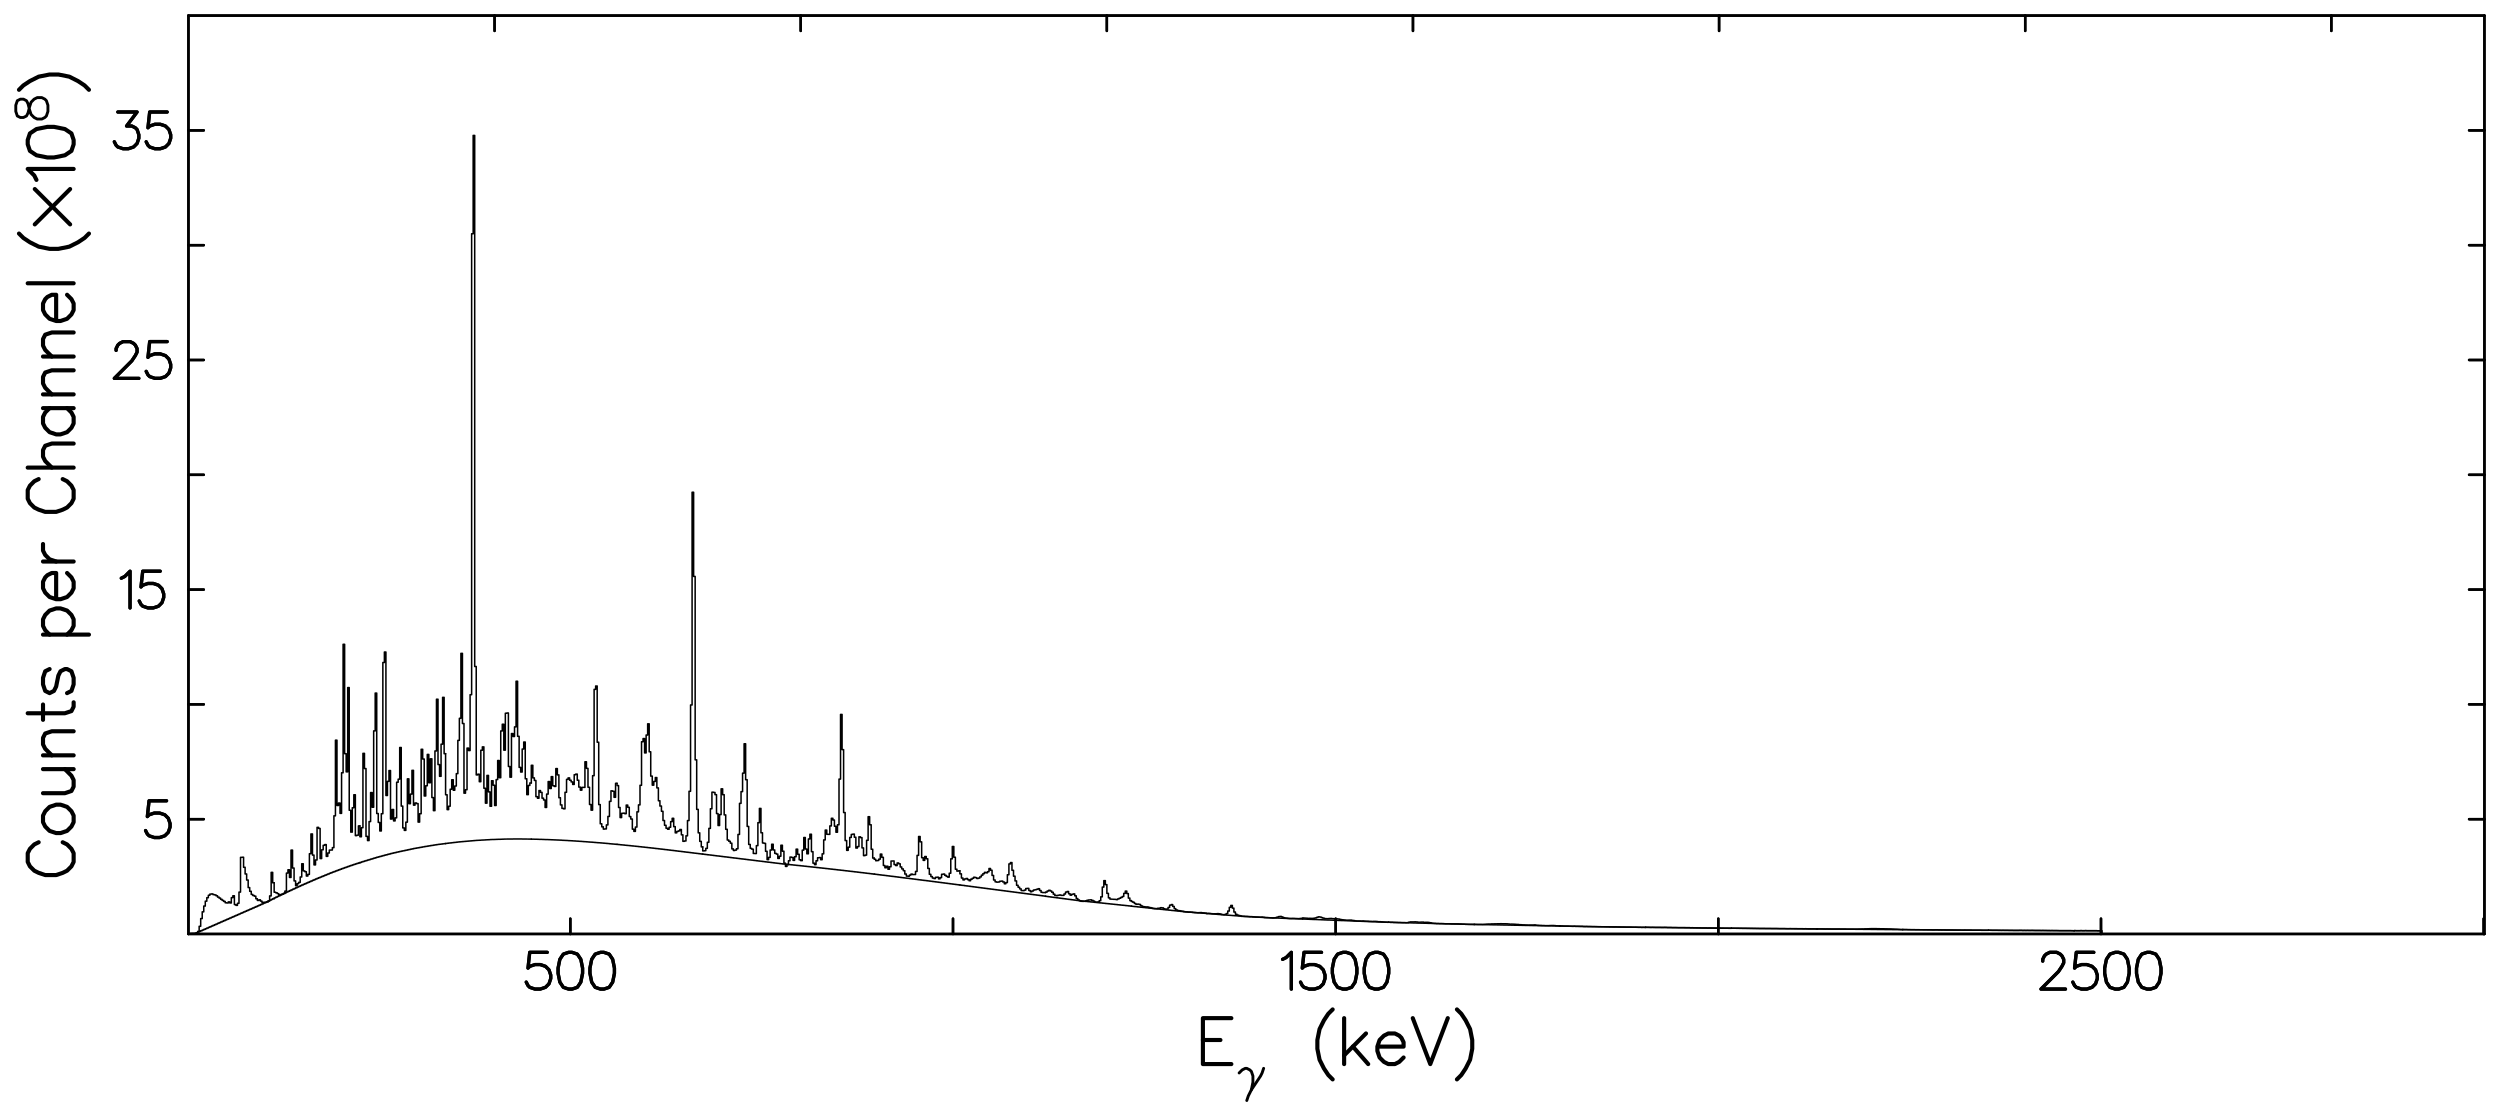 <?xml version="1.0" encoding="UTF-8" standalone="no"?>
<!-- Created with Inkscape (http://www.inkscape.org/) -->

<svg
   xmlns:dc="http://purl.org/dc/elements/1.1/"
   xmlns:cc="http://creativecommons.org/ns#"
   xmlns:rdf="http://www.w3.org/1999/02/22-rdf-syntax-ns#"
   xmlns:svg="http://www.w3.org/2000/svg"
   xmlns="http://www.w3.org/2000/svg"
   xmlns:sodipodi="http://sodipodi.sourceforge.net/DTD/sodipodi-0.dtd"
   xmlns:inkscape="http://www.inkscape.org/namespaces/inkscape"
   id="svg2"
   version="1.1"
   inkscape:version="0.48.4 r9939"
   width="872.173"
   height="389.436"
   xml:space="preserve"
   sodipodi:docname="quads_bg.svg"><defs
     id="defs6" /><sodipodi:namedview
     pagecolor="#ffffff"
     bordercolor="#666666"
     borderopacity="1"
     objecttolerance="10"
     gridtolerance="10"
     guidetolerance="10"
     inkscape:pageopacity="0"
     inkscape:pageshadow="2"
     inkscape:window-width="1920"
     inkscape:window-height="1028"
     id="namedview4"
     showgrid="false"
     fit-margin-top="5"
     fit-margin-bottom="5"
     fit-margin-left="5"
     fit-margin-right="5"
     inkscape:zoom="0.67425131"
     inkscape:cx="799.91211"
     inkscape:cy="284.71668"
     inkscape:window-x="-8"
     inkscape:window-y="-8"
     inkscape:window-maximized="1"
     inkscape:current-layer="g10" /><g
     id="g10"
     inkscape:groupmode="layer"
     inkscape:label="ink_ext_XXXXXX"
     transform="matrix(1.25,0,0,-1.25,24.545,683.596)"><g
       id="g12"
       transform="matrix(0,-0.1,0.1,0,-61.869,720.336)"><path
         d="m 4340.23,948.25 0,4.273 -0.07,0 0,4.274 -0.17,0 0,4.269 -0.04,0 0,4.274 -0.25,0 0,4.273 -0.88,0 0,4.27 -4.57,0 0,4.273 -14.36,0 0,4.27 -21.57,0 0,4.273 -18.82,0 0,4.274 -16.12,0 0,4.269 -13.63,0 0,4.274 -9.7,0 0,4.274 -6.81,0 0,4.27 -3.29,0 0,4.27 -0.52,0 0,4.27 1.99,0 0,4.28 0.83,0 0,4.27 2.46,0 0,4.27 3.61,0 0,4.27 2.88,0 0,4.27 3.42,0 0,4.27 2.99,0 0,4.28 2.89,0 0,4.27 3.75,0 0,4.27 0.5,0 0,4.27 -3.02,0 0,4.27 3.02,0 0,4.28 -14.8,0 0,4.27 -5.31,0 0,4.27 24.66,0 0,4.27 2.15,0 0,4.27 -5.85,0 0,4.28 -31.1,0 0,4.27 -97.1,0 0,4.27 -0.3,0 0,4.27 28.07,0 0,4.28 18.62,0 0,4.27 16.88,0 0,4.27 21.19,0 0,4.27 10.31,0 0,4.27 8.74,0 0,4.28 2.99,0 0,4.27 1.92,0 0,4.27 7.16,0 0,4.27 4.72,0 0,4.27 -1.65,0 0,4.28 3.44,0 0,4.26 3.57,0 0,4.28 -0.26,0 0,4.27 0.09,0 0,4.27 -0.86,0 0,4.27 -2.67,0 0,4.28 -14.33,0 0,4.27 -65.7,0 0,4.27 29.13,0 0,4.27"
         style="fill:none;stroke:#000000;stroke-width:4.272;stroke-linecap:round;stroke-linejoin:round;stroke-miterlimit:10;stroke-opacity:1;stroke-dasharray:none"
         id="path14"
         inkscape:connector-curvature="0" /><path
         d="m 4198.46,1187.48 26.3,0 0,4.27 1.56,0 0,4.28 2.41,0 0,4.27 3.57,0 0,4.27 -1.09,0 0,4.27 -0.83,0 0,4.27 -2.23,0 0,4.28 -6.51,0 0,4.27 -50.24,0 0,4.27 -9.27,0 0,4.27 21.42,0 0,4.27 -76.3,0 0,4.28 50.03,0 0,4.27 35.95,0 0,4.27 13.33,0 0,4.27 -5.7,0 0,4.27 -3.59,0 0,4.28 -15.02,0 0,4.27 -36.91,0 0,4.27 19.84,0 0,4.27 2.36,0 0,4.28 12.02,0 0,4.26 -4.7,0 0,4.28 -57.57,0 0,4.27 -55.19,0 0,4.27 59.02,0 0,4.27 27.3,0 0,4.27 -13.74,0 0,4.28 -91.01,0 0,4.27 3.07,0 0,4.27 84.12,0 0,4.27 -24.52,0 0,4.27 -12.58,0 0,4.28 -1.97,0 0,4.27 32.83,0 0,4.27 -9.37,0 0,4.27 -8.14,0 0,4.28 -0.18,0 0,4.27 -6.62,0 0,4.27 -88.81,0 0,4.27 -211.06,0 0,4.27 182.22,0 0,4.28 -6.85,0 0,4.27 28.81,0 0,4.27 -113.21,0 0,4.27 -358.61,0 0,4.27 305.24,0 0,4.28 50.77,0 0,4.27 -235.22,0 0,4.27 342.4,0 0,4.27 61.01,0 0,4.27 -68.04,0 0,4.28 -36.2,0 0,4.27 114,0 0,4.27 -1.26,0 0,4.27 -25.85,0 0,4.27"
         style="fill:none;stroke:#000000;stroke-width:4.272;stroke-linecap:round;stroke-linejoin:round;stroke-miterlimit:10;stroke-opacity:1;stroke-dasharray:none"
         id="path16"
         inkscape:connector-curvature="0" /><path
         d="m 4039.65,1426.71 30.23,0 0,4.27 -25.19,0 0,4.28 -207.53,0 0,4.27 42.44,0 0,4.27 189.25,0 0,4.27 11.77,0 0,4.27 -53.06,0 0,4.28 -81.02,0 0,4.27 41.01,0 0,4.27 -213.04,0 0,4.27 -105.54,0 0,4.27 336.12,0 0,4.28 24.91,0 0,4.27 23.73,0 0,4.27 -48.08,0 0,4.27 -422.03,0 0,4.27 -29.24,0 0,4.28 400.35,0 0,4.27 -39.48,0 0,4.27 -30.09,0 0,4.27 135.38,0 0,4.28 -26.75,0 0,4.27 31.85,0 0,4.27 -8.48,0 0,4.27 -99.39,0 0,4.27 -8.54,0 0,4.28 -88.41,0 0,4.26 163.53,0 0,4.28 60.88,0 0,4.27 6.94,0 0,4.27 -22.99,0 0,4.27 -120.83,0 0,4.28 69.25,-0.01 0,4.28 -26.68,0 0,4.27 -66.34,0 0,4.27 97.1,0 0,4.27 -6.09,0 0,4.28 1.82,0 0,4.27 51.58,0 0,4.27 -23.34,0 0,4.27 -179.88,0 0,4.27 27.24,0 0,4.28 103.15,0 0,4.27 -28.58,0 0,4.27 -87.47,0 0,4.27 79.09,0 0,4.27 -66.81,0 0,4.28 108.06,0 0,4.27 36.63,0 0,4.27 -166.58,0 0,4.27 -144.42,0 0,4.27 182.35,0 0,4.28 32.79,0 0,4.27 -89.65,0 0,4.27 -130.68,0 0,4.27 157.21,0 0,4.27"
         style="fill:none;stroke:#000000;stroke-width:4.272;stroke-linecap:round;stroke-linejoin:round;stroke-miterlimit:10;stroke-opacity:1;stroke-dasharray:none"
         id="path18"
         inkscape:connector-curvature="0" /><path
         d="m 3838.1,1665.94 114.68,0 0,4.27 41.38,0 0,4.27 -9.51,0 0,4.28 -47.35,0 0,4.27 -26.39,0 0,4.27 29.2,0 0,4.27 -11.83,0 0,4.28 -34.54,0 0,4.27 -92.81,0 0,4.27 -61.62,0 0,4.27 -181.24,0 0,4.27 195.83,0 0,4.28 194.44,0 0,4.27 -9.66,0 0,4.27 -116.2,0 0,4.27 6.84,0 0,4.27 -155.8,0 0,4.28 -1286.48,0 0,4.27 -274.54,0 0,4.27 1482.2,0 0,4.27 302.65,0 0,4.27 -2.03,0 0,4.28 20.98,0 0,4.27 -87.85,0 0,4.27 -9.4,0 0,4.27 115.47,0 0,4.27 41.69,0 0,4.28 -77.47,0 0,4.27 45.94,0 0,4.27 40.14,0 0,4.27 -71.23,0 0,4.27 12.54,0 0,4.27 56.51,0 0,4.28 -72.24,0 0,4.27 -53.2,0 0,4.27 47.93,0 0,4.27 -130.45,0 0,4.27 -18.75,0 0,4.28 72.34,0 0,4.27 -103.08,0 0,4.27 -0.66,0 0,4.27 149.26,0 0,4.27 29.89,0 0,4.28 -121.8,0 0,4.27 8.29,0 0,4.27 -26.87,0 0,4.27 -127.35,0 0,4.27 153.66,0 0,4.28 86.7,0 0,4.27 12.97,0 0,4.27 -64.15,0 0,4.27 -19.5,0 0,4.27 102.47,0 0,4.28 44.29,0 0,4.27 -25.73,0 0,4.27 -6.9,0 0,4.27"
         style="fill:none;stroke:#000000;stroke-width:4.272;stroke-linecap:round;stroke-linejoin:round;stroke-miterlimit:10;stroke-opacity:1;stroke-dasharray:none"
         id="path20"
         inkscape:connector-curvature="0" /><path
         d="m 3919.76,1905.17 -49.3,0 0,4.27 35.2,0 0,4.27 7.11,0 0,4.28 45.22,0 0,4.27 4.38,0 0,4.27 -21.44,0 0,4.27 5.1,0 0,4.27 16.21,0 0,4.28 4.96,0 0,4.27 20.87,0 0,4.27 -37.25,0 0,4.27 -34.89,0 0,4.27 19.4,0 0,4.28 -33.19,0 0,4.27 25.4,0 0,4.27 1.98,0 0,4.27 -49.85,0 0,4.27 17.55,0 0,4.28 63.78,0 0,4.27 20.02,0 0,4.27 9.72,0 0,4.27 1.26,0 0,4.27 -46.18,0 0,4.28 -36.1,0 0,4.27 -4.06,0 0,4.27 6.52,0 0,4.27 4.63,0 0,4.27 7.09,0 0,4.28 -27.15,0 0,4.27 -1.75,0 0,4.27 17.18,0 0,4.27 19.09,0 0,4.28 8.55,-0.01 0,4.27 -7.76,0 0,4.28 0.09,0 0,4.27 -71.45,0 0,4.27 18.43,0 0,4.27 52.67,0 0,4.27 48.11,0 0,4.28 15.8,0 0,4.27 -96.26,0 0,4.27 -240.95,0 0,4.27 -9.33,0 0,4.27 156.87,0 0,4.28 174.12,0 0,4.27 53.57,0 0,4.27 8.42,0 0,4.27 6.39,0 0,4.27 -0.52,0 0,4.28 -11.19,0 0,4.27 -23.64,0 0,4.27 -42.08,0 0,4.27 -29.37,0 0,4.27 1.06,0 0,4.28 16.95,0 0,4.27 -38.95,0 0,4.27"
         style="fill:none;stroke:#000000;stroke-width:4.272;stroke-linecap:round;stroke-linejoin:round;stroke-miterlimit:10;stroke-opacity:1;stroke-dasharray:none"
         id="path22"
         inkscape:connector-curvature="0" /><path
         d="m 3920.8,2144.4 6.29,0 0,4.27 61.15,0 0,4.28 28.13,0 0,4.26 -11.83,0 0,4.28 -0.5,0 0,4.27 1.46,0 0,4.27 -24.01,0 0,4.27 6.28,0 0,4.27 25.8,0 0,4.28 6.86,0 0,4.27 28.3,0 0,4.27 6.2,0 0,4.27 -12.05,0 0,4.27 -42.51,0 0,4.28 -19.44,0 0,4.27 -54.61,0 0,4.27 -121.48,0 0,4.27 -8.95,0 0,4.27 39.99,0 0,4.28 -49.9,0 0,4.27 -31.25,0 0,4.27 78.07,0 0,4.27 67.84,0 0,4.28 25.31,0 0,4.27 -10.4,0 0,4.27 -10.91,0 0,4.27 28.9,0 0,4.27 35.92,0 0,4.28 14.76,0 0,4.27 14.64,0 0,4.27 25.67,0 0,4.27 13.33,0 0,4.27 8.28,0 0,4.28 2.82,0 0,4.26 -5.57,0 0,4.28 -15.61,0 0,4.27 -9.3,0 0,4.27 23.18,0 0,4.27 17.34,0 0,4.27 -3.97,0 0,4.28 -1.51,0 0,4.27 -3.89,0 0,4.27 14.86,0 0,4.27 18.14,0 0,4.27 -0.96,0 0,4.28 -14.42,0 0,4.27 -42.59,0 0,4.27 -81.64,0 0,4.27 -240.9,0 0,4.28 -593.69,0 0,4.27 234.91,0 0,4.27 511.89,0 0,4.27 138.29,0 0,4.27 65.5,0 0,4.28 23.74,0 0,4.27 15.44,0 0,4.27"
         style="fill:none;stroke:#000000;stroke-width:4.272;stroke-linecap:round;stroke-linejoin:round;stroke-miterlimit:10;stroke-opacity:1;stroke-dasharray:none"
         id="path24"
         inkscape:connector-curvature="0" /><path
         d="m 4098.2,2383.63 11.3,0 0,4.27 -0.62,0 0,4.27 -6.52,0 0,4.28 -17,0 0,4.26 -38.79,0 0,4.28 -54.77,0 0,4.27 -46.26,0 0,4.27 0.73,0 0,4.27 6.19,0 0,4.27 52.83,0 0,4.28 33.27,0 0,4.27 -30.48,0 0,4.27 -71.94,0 0,4.27 16.41,0 0,4.27 56.34,0 0,4.28 40.18,0 0,4.27 29.97,0 0,4.27 3.57,0 0,4.27 5.19,0 0,4.28 15.97,0 0,4.27 4.49,0 0,4.27 -1.09,0 0,4.27 -3.78,0 0,4.27 -39.88,0 0,4.28 -86.85,0 0,4.27 -32.7,0 0,4.27 -51.54,0 0,4.27 -81.96,0 0,4.27 100.24,0 0,4.28 130.34,0 0,4.27 50.35,0 0,4.27 10.89,0 0,4.27 2.33,0 0,4.27 11.96,0 0,4.28 0.23,0 0,4.26 -22.08,0 0,4.28 -64.08,0 0,4.27 -39.82,0 0,4.27 68.06,0 0,4.27 28.34,0 0,4.27 1.11,0 0,4.28 22.26,0 0,4.27 23.21,0 0,4.27 -6.27,0 0,4.27 -20.47,0 0,4.28 -16.19,0 0,4.27 15.92,0 0,4.27 9.54,0 0,4.27 1.95,0 0,4.27 12.15,0 0,4.28 -6.15,0 0,4.27 -30.63,0 0,4.27 16.68,0 0,4.27 33.35,0 0,4.27 9.01,0 0,4.28 -5.58,0 0,4.27"
         style="fill:none;stroke:#000000;stroke-width:4.272;stroke-linecap:round;stroke-linejoin:round;stroke-miterlimit:10;stroke-opacity:1;stroke-dasharray:none"
         id="path26"
         inkscape:connector-curvature="0" /><path
         d="m 4147.11,2622.86 -10.14,0 0,4.27 -10.32,0 0,4.27 0.92,0 0,4.27 8.31,0 0,4.28 -10.25,0 0,4.26 -21.04,0 0,4.28 14.27,0 0,4.27 15.25,0 0,4.27 2.56,0 0,4.27 -29.35,0 0,4.28 -35.25,0 0,4.27 32.2,0 0,4.27 13.19,0 0,4.27 -41.33,0 0,4.27 -13.22,0 0,4.28 48.64,0 0,4.27 32.04,0 0,4.27 4.1,0 0,4.27 -10.68,0 0,4.27 -8.5,0 0,4.28 -0.43,0 0,4.27 5.85,0 0,4.27 -16.29,0 0,4.27 -38.94,0 0,4.27 -27.39,0 0,4.28 11.69,0 0,4.27 0.17,0 0,4.27 -23.47,0 0,4.27 -21.34,0 0,4.27 4.91,0 0,4.28 17.21,0 0,4.27 16.79,0 0,4.27 -20.84,0 0,4.27 -127.44,0 0,4.27 -180.45,0 0,4.28 98.17,0 0,4.27 175.65,0 0,4.27 78.26,0 0,4.27 27.21,0 0,4.27 -8.84,0 0,4.27 -27.17,0 0,4.28 -8.42,0 0,4.27 -0.94,0 0,4.27 8.74,0 0,4.27 30.25,0 0,4.27 -4.08,0 0,4.28 -27.3,0 0,4.27 2.2,0 0,4.27 28.71,0 0,4.27 21.66,0 0,4.27 -1.48,0 0,4.28 -41.29,0 0,4.27 -65.85,0 0,4.27 22.41,0 0,4.27 68.24,0 0,4.27 24.71,0 0,4.28"
         style="fill:none;stroke:#000000;stroke-width:4.272;stroke-linecap:round;stroke-linejoin:round;stroke-miterlimit:10;stroke-opacity:1;stroke-dasharray:none"
         id="path28"
         inkscape:connector-curvature="0" /><path
         d="m 4129.38,2862.09 3.36,0 0,4.27 4.06,0 0,4.27 -0.56,0 0,4.27 -3.8,0 0,4.27 -14.08,0 0,4.28 9,0 0,4.27 22.75,0 0,4.27 6.36,0 0,4.27 -4.23,0 0,4.27 8.35,0 0,4.27 -6.88,0 0,4.28 -16.04,0 0,4.27 -0.17,0 0,4.27 10.06,0 0,4.27 2.71,0 0,4.27 -7.26,0 0,4.28 2.44,0 0,4.27 8.75,0 0,4.27 5.45,0 0,4.27 4.98,0 0,4.27 9.37,0 0,4.28 5.66,0 0,4.27 0.37,0 0,4.27 -3.12,0 0,4.27 -2.71,0 0,4.27 1.28,0 0,4.28 -0.15,0 0,4.27 -8.65,0 0,4.27 -44.75,0 0,4.27 -52.7,0 0,4.28 14.96,0 0,4.27 44.17,0 0,4.27 7.5,0 0,4.27 -10.77,0 0,4.27 6.34,0 0,4.28 26.96,0 0,4.27 16.41,0 0,4.27 6.25,0 0,4.27 4.13,0 0,4.27 1.36,0 0,4.27 -3.41,0 0,4.27 -0.34,0 0,4.28 4.59,0 0,4.27 -3.34,0 0,4.27 -9.41,0 0,4.27 -0.6,0 0,4.28 3.48,0 0,4.27 3.05,0 0,4.27 2.08,0 0,4.27 -10.94,0 0,4.27 -40.14,0 0,4.28 -34.45,0 0,4.27 29.88,0 0,4.27 33.54,0 0,4.27 5.32,0 0,4.27 -0.81,0 0,4.28"
         style="fill:none;stroke:#000000;stroke-width:4.272;stroke-linecap:round;stroke-linejoin:round;stroke-miterlimit:10;stroke-opacity:1;stroke-dasharray:none"
         id="path30"
         inkscape:connector-curvature="0" /><path
         d="m 4165.04,3101.32 8.43,0 0,4.27 11.62,0 0,4.27 5.23,0 0,4.27 -2.5,0 0,4.27 -1.47,0 0,4.28 3.29,0 0,4.27 2.99,0 0,4.27 -4.23,0 0,4.27 -2.47,0 0,4.27 -2.97,0 0,4.28 1.04,0 0,4.27 2.37,0 0,4.27 -0.98,0 0,4.27 -3.5,0 0,4.28 -4.75,0 0,4.26 -4.03,0 0,4.28 -3.74,0 0,4.27 1.3,0 0,4.27 -3.24,0 0,4.27 -8.89,0 0,4.27 4.81,0 0,4.28 14.61,0 0,4.27 12.68,0 0,4.27 5.09,0 0,4.27 1.04,0 0,4.27 -0.64,0 0,4.28 -2.05,0 0,4.27 -0.36,0 0,4.27 2.46,0 0,4.27 4.95,0 0,4.28 -3.37,0 0,4.27 -21.81,0 0,4.27 -30.16,0 0,4.27 -3.87,0 0,4.27 21.6,0 0,4.28 16.49,0 0,4.27 13.2,0 0,4.27 12.17,0 0,4.27 5.37,0 0,4.27 4.63,0 0,4.28 4.7,0 0,4.26 0.19,0 0,4.28 -1.37,0 0,4.27 -4.46,0 0,4.27 -0.47,0 0,4.27 5.94,0 0,4.28 3.48,0 0,4.27 -2.07,0 0,4.27 -2.74,0 0,4.27 -0.87,0 0,4.27 -1.2,0 0,4.28 -1.58,0 0,4.27 5.09,0 0,4.27 5.03,0 0,4.27 0.75,0 0,4.27 -0.15,0 0,4.28"
         style="fill:none;stroke:#000000;stroke-width:4.272;stroke-linecap:round;stroke-linejoin:round;stroke-miterlimit:10;stroke-opacity:1;stroke-dasharray:none"
         id="path32"
         inkscape:connector-curvature="0" /><path
         d="m 4225.65,3340.55 -1.32,0 0,4.27 -2.93,0 0,4.27 -2.09,0 0,4.27 2.03,0 0,4.27 3.59,0 0,4.28 5.25,0 0,4.27 3.55,0 0,4.27 0.57,0 0,4.27 -1.23,0 0,4.27 -0.71,0 0,4.28 1.18,0 0,4.27 -0.05,0 0,4.27 -3.78,0 0,4.27 -5.38,0 0,4.28 -1.58,0 0,4.27 6.28,0 0,4.27 4.01,0 0,4.27 -2.56,0 0,4.27 -1,0 0,4.27 5.32,0 0,4.27 7.49,0 0,4.28 4,0 0,4.27 2.52,0 0,4.27 1.37,0 0,4.27 0.14,0 0,4.27 -0.19,0 0,4.28 -1.34,0 0,4.27 -1.74,0 0,4.27 -0.76,0 0,4.27 -0.26,0 0,4.28 1.41,0 0,4.27 2.05,0 0,4.27 2.48,0 0,4.27 0.83,0 0,4.27 -1,0 0,4.28 -3.31,0 0,4.27 -10.9,0 0,4.27 -27.19,0 0,4.27 -18.01,0 0,4.27 11.16,0 0,4.28 24.43,0 0,4.27 12.5,0 0,4.27 3.52,0 0,4.27 0.24,0 0,4.27 0.25,0 0,4.28 0.13,0 0,4.27 0.77,0 0,4.27 -1.94,0 0,4.27 -1.93,0 0,4.27 -2.2,0 0,4.27 -2.64,0 0,4.28 -8.7,0 0,4.27 -6.36,0 0,4.27 6.81,0 0,4.27 12.69,0 0,4.27 7.07,0 0,4.28"
         style="fill:none;stroke:#000000;stroke-width:4.272;stroke-linecap:round;stroke-linejoin:round;stroke-miterlimit:10;stroke-opacity:1;stroke-dasharray:none"
         id="path34"
         inkscape:connector-curvature="0" /><path
         d="m 4248.19,3579.78 2.52,0 0,4.27 2.24,0 0,4.27 3.18,0 0,4.27 2.4,0 0,4.27 -0.62,0 0,4.28 0.98,0 0,4.27 3.33,0 0,4.27 2.29,0 0,4.27 0.68,0 0,4.27 0.69,0 0,4.28 -0.24,0 0,4.27 1.28,0 0,4.27 0.88,0 0,4.27 1.3,0 0,4.28 1.09,0 0,4.27 0.38,0 0,4.27 -0.04,0 0,4.27 -0.85,0 0,4.27 -0.41,0 0,4.28 -1.34,0 0,4.26 0.51,0 0,4.28 2.43,0 0,4.27 1.56,0 0,4.27 -0.79,0 0,4.27 -4.35,0 0,4.27 -6.41,0 0,4.28 -1.63,0 0,4.27 5.15,0 0,4.27 6.11,0 0,4.27 3.59,0 0,4.28 1.64,0 0,4.27 0.69,0 0,4.27 0.87,0 0,4.27 0.73,0 0,4.27 0.9,0 0,4.28 0.78,0 0,4.27 0.22,0 0,4.27 0.6,0 0,4.27 -0.32,0 0,4.27 0.36,0 0,4.28 0.64,0 0,4.27 0.38,0 0,4.27 0.26,0 0,4.27 0.35,0 0,4.27 -0.54,0 0,4.28 -0.13,0 0,4.27 0.68,0 0,4.27 0.45,0 0,4.27 0.41,0 0,4.27 1.2,0 0,4.28 -0.45,0 0,4.27 0.3,0 0,4.27 0.59,0 0,4.27 0.34,0 0,4.27 -0.12,0 0,4.27 0.11,0 0,4.28"
         style="fill:none;stroke:#000000;stroke-width:4.272;stroke-linecap:round;stroke-linejoin:round;stroke-miterlimit:10;stroke-opacity:1;stroke-dasharray:none"
         id="path36"
         inkscape:connector-curvature="0" /><path
         d="m 4285.04,3819.01 -0.6,0 0,4.27 0.34,0 0,4.27 1.13,0 0,4.27 1.11,0 0,4.27 0.41,0 0,4.28 -0.71,0 0,4.27 -2.37,0 0,4.27 -7.05,0 0,4.27 -10.4,0 0,4.27 -5.36,0 0,4.28 7.6,0 0,4.27 10.94,0 0,4.27 6.06,0 0,4.27 2.48,0 0,4.28 1.18,0 0,4.27 1.13,0 0,4.27 1.28,0 0,4.27 -0.1,0 0,4.27 0.36,0 0,4.28 0.12,0 0,4.27 0.09,0 0,4.27 0.43,0 0,4.27 -0.17,0 0,4.27 0.45,0 0,4.28 0.45,0 0,4.26 0.36,0 0,4.28 -0.02,0 0,4.27 0.14,0 0,4.27 0.16,0 0,4.27 -0.22,0 0,4.28 0.69,0 0,4.27 0.68,0 0,4.27 -0.02,0 0,4.27 0.21,0 0,4.27 0.15,0 0,4.28 0.45,0 0,4.27 0.3,0 0,4.27 -0.56,0 0,4.27 -0.47,0 0,4.27 -1.41,0 0,4.28 -1.47,0 0,4.27 -0.51,0 0,4.27 1.28,0 0,4.27 2.09,0 0,4.27 0.88,0 0,4.28 0.59,0 0,4.27 0.65,0 0,4.27 0.57,0 0,4.27 -0.1,0 0,4.27 -0.41,0 0,4.28 0.13,0 0,4.27 0.19,0 0,4.27 0.21,0 0,4.27 0.07,0 0,4.28 -0.47,0 0,4.26 -0.45,0 0,4.28"
         style="fill:none;stroke:#000000;stroke-width:4.272;stroke-linecap:round;stroke-linejoin:round;stroke-miterlimit:10;stroke-opacity:1;stroke-dasharray:none"
         id="path38"
         inkscape:connector-curvature="0" /><path
         d="m 4297.53,4058.24 -0.88,0 0,4.27 0.32,0 0,4.27 0.13,0 0,4.27 0.67,0 0,4.27 -0.31,0 0,4.28 0.28,0 0,4.27 -0.08,0 0,4.27 -0.32,0 0,4.27 -0.88,0 0,4.27 -1.53,0 0,4.28 -1.54,0 0,4.27 0.53,0 0,4.27 1.65,0 0,4.27 1.34,0 0,4.28 1.37,0 0,4.27 0.15,0 0,4.27 0.21,0 0,4.27 -0.6,0 0,4.27 -0.1,0 0,4.28 0.4,0 0,4.27 0.47,0 0,4.27 0.28,0 0,4.27 -0.11,0 0,4.27 0.6,0 0,4.28 0.94,0 0,4.27 0.94,0 0,4.27 0.34,0 0,4.27 0.45,0 0,4.27 0.43,0 0,4.28 0.12,0 0,4.27 -0.34,0 0,4.27 0.11,0 0,4.27 0.75,0 0,4.27 0.56,0 0,4.27 0.96,0 0,4.28 0.29,0 0,8.54 0.03,0 0,4.27 0.06,0 0,4.27 -0.24,0 0,4.28 0.47,0 0,4.27 0.2,0 0,4.27 0.12,0 0,4.27 0.37,0 0,4.27 0.13,0 0,4.28 0.12,0 0,4.27 -0.36,0 0,4.27 0.02,0 0,4.27 0.45,0 0,4.27 0.49,0 0,4.28 0.06,0 0,4.27 0.24,0 0,4.27 0.41,0 0,4.27 0.47,0 0,4.28 0.17,-0.01 0,4.28 0.19,0 0,4.27"
         style="fill:none;stroke:#000000;stroke-width:4.272;stroke-linecap:round;stroke-linejoin:round;stroke-miterlimit:10;stroke-opacity:1;stroke-dasharray:none"
         id="path40"
         inkscape:connector-curvature="0" /><path
         d="m 4308.53,4297.47 -0.13,0 0,4.27 0.47,0 0,4.27 -0.17,0 0,4.27 0.32,0 0,4.27 0.24,0 0,4.28 -0.07,0 0,4.27 0.22,0 0,4.27 0.08,0 0,4.27 0.15,0 0,4.27 0.13,0 0,4.28 -0.19,0 0,4.27 0.21,0 0,4.27 -0.17,0 0,4.27 -1.13,0 0,4.27 -0.83,0 0,4.28 -0.05,0 0,4.27 0.02,0 0,4.27 -0.21,0 0,4.27 0.34,0 0,4.27 0.56,0 0,4.28 0.1,0 0,4.27 -0.23,0 0,4.27 -0.06,0 0,4.27 0.68,0 0,4.27 -0.11,0 0,4.28 -0.06,0 0,4.27 0.7,0 0,4.27 0.75,0 0,4.27 1.11,0 0,4.27 0.58,0 0,4.28 0.19,0 0,4.26 0.21,0 0,4.28 0.15,0 0,4.27 0.03,0 0,4.27 0.06,0 0,8.54 0.28,0 0,4.28 0.25,0 0,4.27 -0.11,0 0,4.27 0.05,0 0,4.27 0.17,0 0,4.27 0.02,0 0,17.09 0.06,0 0,4.27 0.11,0 0,4.28 0.36,0 0,4.27 0.13,0 0,4.27 0.13,0 0,4.27 0.34,0 0,4.27 0.17,0 0,4.28 0.15,0 0,4.27 0.11,0 0,4.27 -0.13,0 0,4.27 0.17,0 0,4.27"
         style="fill:none;stroke:#000000;stroke-width:4.272;stroke-linecap:round;stroke-linejoin:round;stroke-miterlimit:10;stroke-opacity:1;stroke-dasharray:none"
         id="path42"
         inkscape:connector-curvature="0" /><path
         d="m 4314.68,4536.69 -0.19,0 0,4.27 0.17,0 0,8.55 -0.06,0 0,4.27 0.1,0 0,4.27 -0.15,0 0,4.27 -0.06,0 0,4.27 -0.34,0 0,4.28 -0.36,0 0,4.27 -0.26,0 0,4.27 -0.07,0 0,4.27 -0.27,0 0,4.27 -0.13,0 0,4.28 -0.04,0 0,4.27 -0.11,0 0,4.27 -0.13,0 0,8.54 -0.1,0 0,4.28 0.1,0 0,4.27 -0.04,0 0,4.27 0.04,0 0,4.27 0.15,0 0,4.27 0.43,0 0,4.28 0.49,0 0,4.27 -0.06,0 0,4.27 0.04,0 0,4.27 0.34,0 0,4.27 0.28,0 0,4.27 0.19,0 0,4.28 0.51,-0.01 0,4.28 0.3,0 0,4.27 0.32,0 0,4.27 0.13,0 0,4.27 0.26,0 0,4.27 0.17,0 0,4.28 0.17,0 0,4.27 -0.13,0 0,4.27 -0.07,0 0,4.27 -0.08,0 0,4.28 -0.32,0 0,4.27 0.79,0 0,4.27 0.3,0 0,4.27 0.4,0 0,8.54 0.39,0 0,4.28 0.06,0 0,4.27 0.07,0 0,8.54 0.08,0 0,4.27 -0.26,0.01 0,4.27 -0.21,0 0,4.27 0.05,0 0,4.27 0.25,0 0,4.27 0.58,0 0,4.28 0.19,-0.01 0,4.27 0.28,0 0,4.28"
         style="fill:none;stroke:#000000;stroke-width:4.272;stroke-linecap:round;stroke-linejoin:round;stroke-miterlimit:10;stroke-opacity:1;stroke-dasharray:none"
         id="path44"
         inkscape:connector-curvature="0" /><path
         d="m 4318.87,4775.92 -0.05,0 0,4.27 0.13,0 0,4.27 0.32,0 0,4.27 -0.02,0 0,4.27 0.09,0 0,4.28 0.02,0 0,4.27 0.3,0 0,4.27 -0.02,0 0,4.27 0.19,0 0,4.27 -0.26,0 0,4.28 0.22,0 0,4.27 0.12,0 0,4.27 -0.08,0 0,4.27 0.24,0 0,4.27 0.06,0 0,4.28 0.21,0 0,4.27 0.2,0 0,4.27 -0.05,0 0,4.27 0.13,0 0,4.27 0.04,0 0,4.28 0.02,0 0,4.27 0.13,0 0,4.27 0.07,0 0,4.27 -0.11,0 0,4.27 0.13,0 0,4.27 0.25,0 0,4.27 -0.12,0 0,4.28 0.1,0 0,8.54 0.13,0 0,4.27 0.02,0 0,4.27 0.04,0 0,4.28 0.18,0 0,4.27 0.06,0 0,4.27 0.11,0 0,4.27 -0.04,0 0,4.27 -0.05,0 0,4.28 0.05,0 0,4.27 0.12,0 0,4.27 0.09,0 0,4.27 0.02,0 0,4.27 0.09,0 0,4.28 0.14,0 0,4.27 -0.06,0 0,4.27 0.08,0 0,4.27 0.07,0 0,4.27 -0.02,0 0,4.28 0.04,0 0,4.26 0.19,0 0,4.28 -0.02,0 0,4.27 0.13,0 0,4.27 0.17,0 0,4.27 -0.02,0 0,4.27 0.13,0 0,4.28 -0.19,0 0,4.27 0.19,0 0,4.27"
         style="fill:none;stroke:#000000;stroke-width:4.272;stroke-linecap:round;stroke-linejoin:round;stroke-miterlimit:10;stroke-opacity:1;stroke-dasharray:none"
         id="path46"
         inkscape:connector-curvature="0" /><path
         d="m 4322.78,5015.14 -0.17,0 0,4.27 0.12,0 0,4.27 -0.08,0 0,4.28 0.13,0 0,4.27 -0.05,0 0,4.27 0.09,0 0,4.27 0.06,0 0,4.27 -0.04,0 0,4.28 0.07,0 0,4.27 -0.07,0 0,4.27 -0.04,0 0,4.27 0.02,0 0,4.27 -0.11,0 0,4.28 0.11,0 0,4.27 0.13,0 0,8.54 0.09,0 0,4.27 0.08,0 0,4.28 0.11,0 0,4.26 -0.11,0 0,4.28 0.19,0 0,4.27 0.05,0 0,4.27 0.02,0 0,4.27 0.08,0 0,4.27 -0.06,0.01 0,4.27 0.06,0 0,4.27 0.06,0 0,4.27 -0.02,0 0,4.27 0.09,0 0,4.28 0.36,-0.01 0,4.28 -0.15,0 0,4.27 0.26,0 0,4.27 0.06,0 0,4.27 0.09,0 0,4.27 0.02,0 0,4.28 0.15,0 0,4.27 0.1,0 0,4.27 -0.02,0 0,4.27 0.11,0 0,4.27 -0.02,0 0,4.28 0.13,0 0,4.27 -0.15,0 0,4.27 0.06,0 0,4.27 0.13,0 0,8.55 -0.06,0 0,4.27 0.1,0 0,4.27 -0.08,0 0,4.27 0.06,0 0,4.27 0.17,0 0,4.27 -0.02,0 0,4.28 0.11,0 0,4.27 0.08,0 0,4.27 0.07,0 0,4.27 -0.02,0 0,4.27 0.1,0 0,4.28"
         style="fill:none;stroke:#000000;stroke-width:4.272;stroke-linecap:round;stroke-linejoin:round;stroke-miterlimit:10;stroke-opacity:1;stroke-dasharray:none"
         id="path48"
         inkscape:connector-curvature="0" /><path
         d="m 4325.23,5254.37 -0.06,0 0,4.27 0.02,0 0,4.27 0.02,0 0,4.27 0.11,0 0,4.27 -0.07,0 0,4.28 0.16,0 0,4.27 -0.03,0 0,4.27 -0.02,0 0,4.27 0.13,0 0,4.27 -0.02,0 0,4.28 0.15,-0.01 0,4.28 0.04,0 0,4.27 0.02,0 0,4.27 -0.02,0 0,4.27 0.19,0 0,4.28 -0.1,0 0,4.26 0.08,0 0,4.28 0.02,0 0,4.27 0.09,0 0,4.27 0.08,0 0,4.27 -0.06,0 0,4.27 -0.08,0 0,4.28 0.1,0 0,4.27 0.02,0 0,4.27 -0.06,0 0,4.27 0.02,0 0,4.27 0.13,0 0,4.28 -0.02,0 0,4.27 -0.05,0 0,4.27 0.07,0 0,4.27 0.15,0 0,8.55 -0.09,0 0,4.27 0.02,0 0,4.27 0.04,0 0,4.27 0.03,0 0,4.27 0.13,0 0,4.28 -0.05,0 0,4.27 -0.06,0 0,4.27 0.04,0 0,4.27 0.15,0 0,4.27 -0.08,0 0,4.28 0.06,0 0,4.26 0.09,0 0,4.28 0.06,0 0,8.54 0.04,0 0,4.27 0.19,0 0,4.27 -0.19,0 0,4.28 0.24,0 0,4.27 0.06,0 0,4.27 -0.06,0 0,4.27 0.15,0 0,4.27 -0.07,0 0,4.28 0.07,0 0,4.27 0.17,0 0,4.27"
         style="fill:none;stroke:#000000;stroke-width:4.272;stroke-linecap:round;stroke-linejoin:round;stroke-miterlimit:10;stroke-opacity:1;stroke-dasharray:none"
         id="path50"
         inkscape:connector-curvature="0" /><path
         d="m 4327.18,5493.59 0.04,0 0,4.27 -0.02,0 0,8.55 0.17,0 0,4.27 -0.13,0 0,4.27 0.19,0 0,4.27 -0.08,0 0,4.27 0.08,0 0,4.28 -0.02,0 0,4.27 0.07,0 0,8.54 -0.03,0 0,4.27 -0.04,0 0,4.28 0.07,0 0,4.27 -0.09,0 0,4.27 0.15,0 0,4.27 -0.02,0 0,4.27 -0.04,0 0,8.54 0.17,0 0,4.28 -0.02,0 0,4.27 -0.02,0 0,4.27 0.02,0 0,4.27 0.06,0 0,4.27 -0.04,0 0,8.55 0.02,0 0,4.27 -0.15,0 0,4.27 0.04,0 0,4.27 -0.17,0 0,4.28 -0.15,0 0,4.27 -0.26,0 0,4.27 -0.1,0 0,4.27 -0.22,0 0,4.27 -0.1,0 0,4.28 -0.15,0 0,4.27 -0.02,0 0,4.27 -0.05,0 0,4.27 0.07,0 0,4.27 0.15,0 0,4.27 0.08,0 0,4.28 0.11,-0.01 0,4.28 -0.02,0 0,4.27 0.11,0 0,4.27 0.19,0 0,4.27 -0.02,0 0,4.28 0.19,0 0,8.54 0.13,0 0,4.27 0.17,0 0,4.27 0.25,0 0,4.28 0.11,0 0,4.27 0.26,0 0,4.27 0.27,0 0,4.27 0.24,0 0,4.27 0.13,0 0,4.27"
         style="fill:none;stroke:#000000;stroke-width:4.272;stroke-linecap:round;stroke-linejoin:round;stroke-miterlimit:10;stroke-opacity:1;stroke-dasharray:none"
         id="path52"
         inkscape:connector-curvature="0" /><path
         d="m 4328.76,5732.81 0.06,0 0,4.28 0.09,0 0,4.27 0.08,0 0,4.27 0.11,0 0,4.27 0.02,0 0,4.28 0.17,0 0,4.27 -0.04,0 0,4.27 0.09,0 0,4.27 0.06,0 0,4.27 -0.04,0 0,4.28 0.04,-0.01 0,4.27 0.08,0 0,4.28 0.05,0 0,4.27 0.04,0 0,4.27 -0.04,0 0,4.27 0.06,0 0,4.27 0.11,0 0,8.55 0.04,0 0,4.27 0.06,0 0,8.54 -0.06,0 0,4.28 0.04,0 0,4.27 0.11,0 0,4.27 -0.04,0 0,4.27 0.17,0 0,4.27 -0.04,0 0,4.28 0.1,0 0,4.27 -0.04,0 0,8.54 0.07,0 0,4.27 0.08,0 0,4.28 0.02,0 0,4.27 0.02,0 0,4.27 -0.02,0 0,4.27 0.15,0 0,4.27 0.04,0 0,4.28 -0.04,0 0,4.26 0.09,0 0,4.28 -0.07,0 0,4.27 -0.04,0 0,4.27 0.09,0 0,4.27 0.08,0 0,4.27 0.02,0 0,4.28 -0.02,0 0,4.27 0.04,0 0,4.27 0.02,0 0,4.27 0.05,0 0,4.27 -0.05,0 0,4.28 0.02,0 0,8.54 0.09,0 0,4.27 0.09,0 0,4.27 0.02,0 0,4.28 0.02,0 0,4.27 0.04,0 0,4.27"
         style="fill:none;stroke:#000000;stroke-width:4.272;stroke-linecap:round;stroke-linejoin:round;stroke-miterlimit:10;stroke-opacity:1;stroke-dasharray:none"
         id="path54"
         inkscape:connector-curvature="0" /><path
         d="m 4330.85,5972.04 0.02,0 0,8.54 0.09,0 0,4.28 -0.02,0 0,4.27 0.02,0 0,4.27 0.11,0 0,4.27 -0.03,0 0,4.27 0.05,0 0,4.27 0.08,0 0,4.27 -0.06,0 0,4.28 0.06,0 0,4.27 0.11,0 0,4.27 -0.05,0 0,8.54 0.03,0 0,4.28 0.02,0 0,4.27 0.04,0 0,12.81 0.02,0 0,4.28 -0.11,0 0,8.54 0.07,0 0,4.27 -0.02,0 0,4.27 0.08,0 0,4.28 -0.06,0 0,4.27 0.04,0 0,4.27 0.02,0 0,4.27 -0.08,0 0,4.27 0.11,0 0,8.54 -0.09,0 0,4.28 0.13,0 0,4.27 -0.04,0 0,4.27 0.19,0 0,4.27 -0.13,0 0,4.28 0.06,0 0,4.27 0.09,0 0,4.27 -0.02,0 0,4.27 -0.07,0 0,4.27 0.22,0 0,4.28 -0.11,-0.01 0,4.28 0.11,0 0,4.27 0.02,0 0,4.27 0.06,0 0,4.27 0.05,0 0,8.55 0.06,0 0,4.27 -0.06,0 0,4.27 0.06,0 0,4.27 0.04,0 0,12.82 0.02,0 0,4.27 0.05,0 0,4.27 0.1,0 0,4.27"
         style="fill:none;stroke:#000000;stroke-width:4.272;stroke-linecap:round;stroke-linejoin:round;stroke-miterlimit:10;stroke-opacity:1;stroke-dasharray:none"
         id="path56"
         inkscape:connector-curvature="0" /><path
         d="m 4332.13,6211.26 -0.1,0 0,4.28 0.02,0 0,8.54 0.08,0 0,4.27 -0.1,0 0,4.27 0.02,0.01 0,8.54 -0.05,0 0,4.27 0.13,0 0,4.27 -0.02,0 0,4.27 -0.02,0 0,4.27 0.04,0 0,4.28 0.05,0 0,8.54 -0.03,0 0,4.27 0.17,0 0,4.27 -0.08,0 0,4.28 0.04,0 0,4.27 8.99,0 0,123.88 0,0 0,38.45"
         style="fill:none;stroke:#000000;stroke-width:4.272;stroke-linecap:round;stroke-linejoin:round;stroke-miterlimit:10;stroke-opacity:1;stroke-dasharray:none"
         id="path58"
         inkscape:connector-curvature="0" /><path
         d="m 4341.27,6450.49 0,68.35 0,0 0,106.8 0,-0.01 0,64.08"
         style="fill:none;stroke:#000000;stroke-width:4.272;stroke-linecap:round;stroke-linejoin:round;stroke-miterlimit:10;stroke-opacity:1;stroke-dasharray:none"
         id="path60"
         inkscape:connector-curvature="0" /><path
         d="m 4341.27,6689.71 0,93.99 0,-0.01 0,106.8 0,0 0,38.45"
         style="fill:none;stroke:#000000;stroke-width:4.272;stroke-linecap:round;stroke-linejoin:round;stroke-miterlimit:10;stroke-opacity:1;stroke-dasharray:none"
         id="path62"
         inkscape:connector-curvature="0" /><path
         d="m 4341.27,6928.94 0,68.35 0,0 0,170.87"
         style="fill:none;stroke:#000000;stroke-width:4.272;stroke-linecap:round;stroke-linejoin:round;stroke-miterlimit:10;stroke-opacity:1;stroke-dasharray:none"
         id="path64"
         inkscape:connector-curvature="0" /><path
         d="m 4341.27,7168.16 0,187.96"
         style="fill:none;stroke:#000000;stroke-width:4.272;stroke-linecap:round;stroke-linejoin:round;stroke-miterlimit:10;stroke-opacity:1;stroke-dasharray:none"
         id="path66"
         inkscape:connector-curvature="0" /><path
         d="m 4341.27,948.25 0,6407.97"
         style="fill:none;stroke:#000000;stroke-width:7;stroke-linecap:round;stroke-linejoin:round;stroke-miterlimit:10;stroke-opacity:1;stroke-dasharray:none"
         id="path68"
         inkscape:connector-curvature="0" /><path
         d="m 4341.27,2014.11 -42.72,0"
         style="fill:none;stroke:#000000;stroke-width:7;stroke-linecap:round;stroke-linejoin:round;stroke-miterlimit:10;stroke-opacity:1;stroke-dasharray:none"
         id="path70"
         inkscape:connector-curvature="0" /><path
         d="m 4341.27,3082.11 -42.72,0"
         style="fill:none;stroke:#000000;stroke-width:7;stroke-linecap:round;stroke-linejoin:round;stroke-miterlimit:10;stroke-opacity:1;stroke-dasharray:none"
         id="path72"
         inkscape:connector-curvature="0" /><path
         d="m 4341.27,4150.1 -42.72,0"
         style="fill:none;stroke:#000000;stroke-width:7;stroke-linecap:round;stroke-linejoin:round;stroke-miterlimit:10;stroke-opacity:1;stroke-dasharray:none"
         id="path74"
         inkscape:connector-curvature="0" /><path
         d="m 4341.27,5218.09 -42.72,0"
         style="fill:none;stroke:#000000;stroke-width:7;stroke-linecap:round;stroke-linejoin:round;stroke-miterlimit:10;stroke-opacity:1;stroke-dasharray:none"
         id="path76"
         inkscape:connector-curvature="0" /><path
         d="m 4341.27,6286.09 -42.72,0"
         style="fill:none;stroke:#000000;stroke-width:7;stroke-linecap:round;stroke-linejoin:round;stroke-miterlimit:10;stroke-opacity:1;stroke-dasharray:none"
         id="path78"
         inkscape:connector-curvature="0" /><path
         d="m 4341.27,7354.09 -42.72,0"
         style="fill:none;stroke:#000000;stroke-width:7;stroke-linecap:round;stroke-linejoin:round;stroke-miterlimit:10;stroke-opacity:1;stroke-dasharray:none"
         id="path80"
         inkscape:connector-curvature="0" /><path
         d="m 4392.54,1949.58 0,-48.81 43.98,-4.81 -4.92,4.81 -4.92,14.67 0,14.66 4.92,14.66 9.74,9.74 14.66,4.92 9.74,0 14.67,-4.92 9.73,-9.74 4.93,-14.66 0,-14.66 -4.93,-14.67 -4.82,-4.81 -9.73,-4.92"
         style="fill:none;stroke:#000000;stroke-width:9.227;stroke-linecap:round;stroke-linejoin:round;stroke-miterlimit:10;stroke-opacity:1;stroke-dasharray:none"
         id="path82"
         inkscape:connector-curvature="0" /><path
         d="m 4392.54,2009.23 4.92,-14.66 14.56,-9.73 24.5,-4.93 14.56,0 24.51,4.93 14.55,9.73 4.93,14.66 0,9.75 -4.93,14.66 -14.55,9.74 -24.51,4.92 -14.56,0 -24.5,-4.92 -14.56,-9.74 -4.92,-14.66 0,-9.75"
         style="fill:none;stroke:#000000;stroke-width:9.227;stroke-linecap:round;stroke-linejoin:round;stroke-miterlimit:10;stroke-opacity:1;stroke-dasharray:none"
         id="path84"
         inkscape:connector-curvature="0" /><path
         d="m 4392.54,2098.14 4.92,-14.66 14.56,-9.75 24.5,-4.92 14.56,0 24.51,4.92 14.55,9.75 4.93,14.66 0,9.74 -4.93,14.66 -14.55,9.74 -24.51,4.92 -14.56,0 -24.5,-4.92 -14.56,-9.74 -4.92,-14.66 0,-9.74"
         style="fill:none;stroke:#000000;stroke-width:9.227;stroke-linecap:round;stroke-linejoin:round;stroke-miterlimit:10;stroke-opacity:1;stroke-dasharray:none"
         id="path86"
         inkscape:connector-curvature="0" /><path
         d="m 4412.02,4001.99 -4.82,9.74 -14.66,14.66 102.53,0"
         style="fill:none;stroke:#000000;stroke-width:9.227;stroke-linecap:round;stroke-linejoin:round;stroke-miterlimit:10;stroke-opacity:1;stroke-dasharray:none"
         id="path88"
         inkscape:connector-curvature="0" /><path
         d="m 4392.54,4110.58 0,-48.8 43.98,-4.82 -4.92,4.82 -4.92,14.66 0,14.66 4.92,14.66 9.74,9.74 14.66,4.92 9.74,0 14.67,-4.92 9.73,-9.74 4.93,-14.66 0,-14.66 -4.93,-14.66 -4.82,-4.82 -9.73,-4.92"
         style="fill:none;stroke:#000000;stroke-width:9.227;stroke-linecap:round;stroke-linejoin:round;stroke-miterlimit:10;stroke-opacity:1;stroke-dasharray:none"
         id="path90"
         inkscape:connector-curvature="0" /><path
         d="m 4392.54,4170.24 4.92,-14.66 14.56,-9.74 24.5,-4.93 14.56,0 24.51,4.93 14.55,9.74 4.93,14.66 0,9.74 -4.93,14.66 -14.55,9.74 -24.51,4.92 -14.56,0 -24.5,-4.92 -14.56,-9.74 -4.92,-14.66 0,-9.74"
         style="fill:none;stroke:#000000;stroke-width:9.227;stroke-linecap:round;stroke-linejoin:round;stroke-miterlimit:10;stroke-opacity:1;stroke-dasharray:none"
         id="path92"
         inkscape:connector-curvature="0" /><path
         d="m 4392.54,4259.14 4.92,-14.66 14.56,-9.74 24.5,-4.92 14.56,0 24.51,4.92 14.55,9.74 4.93,14.66 0,9.74 -4.93,14.66 -14.55,9.74 -24.51,4.92 -14.56,0 -24.5,-4.92 -14.56,-9.74 -4.92,-14.66 0,-9.74"
         style="fill:none;stroke:#000000;stroke-width:9.227;stroke-linecap:round;stroke-linejoin:round;stroke-miterlimit:10;stroke-opacity:1;stroke-dasharray:none"
         id="path94"
         inkscape:connector-curvature="0" /><path
         d="m 4416.94,6123.48 -4.92,0 -9.74,4.82 -4.82,4.93 -4.92,9.73 0,19.59 4.92,9.74 4.82,4.82 9.74,4.92 9.84,0 9.74,-4.92 14.66,-9.74 48.81,-48.8 0,68.38"
         style="fill:none;stroke:#000000;stroke-width:9.227;stroke-linecap:round;stroke-linejoin:round;stroke-miterlimit:10;stroke-opacity:1;stroke-dasharray:none"
         id="path96"
         inkscape:connector-curvature="0" /><path
         d="m 4392.54,6265.99 0,-48.81 43.98,-4.82 -4.92,4.82 -4.92,14.66 0,14.67 4.92,14.66 9.74,9.74 14.66,4.92 9.74,0 14.67,-4.92 9.73,-9.74 4.93,-14.66 0,-14.67 -4.93,-14.66 -4.82,-4.82 -9.73,-4.91"
         style="fill:none;stroke:#000000;stroke-width:9.227;stroke-linecap:round;stroke-linejoin:round;stroke-miterlimit:10;stroke-opacity:1;stroke-dasharray:none"
         id="path98"
         inkscape:connector-curvature="0" /><path
         d="m 4392.54,6325.66 4.92,-14.66 14.56,-9.73 24.5,-4.93 14.56,0 24.51,4.93 14.55,9.73 4.93,14.66 0,9.75 -4.93,14.66 -14.55,9.74 -24.51,4.92 -14.56,0 -24.5,-4.92 -14.56,-9.74 -4.92,-14.66 0,-9.75"
         style="fill:none;stroke:#000000;stroke-width:9.227;stroke-linecap:round;stroke-linejoin:round;stroke-miterlimit:10;stroke-opacity:1;stroke-dasharray:none"
         id="path100"
         inkscape:connector-curvature="0" /><path
         d="m 4392.54,6414.57 4.92,-14.66 14.56,-9.75 24.5,-4.92 14.56,0 24.51,4.92 14.55,9.75 4.93,14.66 0,9.73 -4.93,14.67 -14.55,9.74 -24.51,4.92 -14.56,0 -24.5,-4.92 -14.56,-9.74 -4.92,-14.67 0,-9.73"
         style="fill:none;stroke:#000000;stroke-width:9.227;stroke-linecap:round;stroke-linejoin:round;stroke-miterlimit:10;stroke-opacity:1;stroke-dasharray:none"
         id="path102"
         inkscape:connector-curvature="0" /><path
         d="m 4576.23,3858.92 0,-79.33 128.16,0 0,79.33"
         style="fill:none;stroke:#000000;stroke-width:11.534;stroke-linecap:round;stroke-linejoin:round;stroke-miterlimit:10;stroke-opacity:1;stroke-dasharray:none"
         id="path104"
         inkscape:connector-curvature="0" /><path
         d="m 4637.24,3779.59 0,48.83"
         style="fill:none;stroke:#000000;stroke-width:11.534;stroke-linecap:round;stroke-linejoin:round;stroke-miterlimit:10;stroke-opacity:1;stroke-dasharray:none"
         id="path106"
         inkscape:connector-curvature="0" /><path
         d="m 4729.15,3880.71 -8.52,8.52 -4.3,8.52 0,4.3 4.3,8.52 4.31,4.32 12.73,4.31 17.13,0 21.36,-4.31"
         style="fill:none;stroke:#000000;stroke-width:8.074;stroke-linecap:round;stroke-linejoin:round;stroke-miterlimit:10;stroke-opacity:1;stroke-dasharray:none"
         id="path108"
         inkscape:connector-curvature="0" /><path
         d="m 4716.33,3949.06 12.82,-4.29 8.52,-4.23 38.49,-25.65 17.05,-8.53 12.83,-4.31"
         style="fill:none;stroke:#000000;stroke-width:8.074;stroke-linecap:round;stroke-linejoin:round;stroke-miterlimit:10;stroke-opacity:1;stroke-dasharray:none"
         id="path110"
         inkscape:connector-curvature="0" /><path
         d="m 4551.88,4141.68 12.18,-12.17 18.33,-12.17 24.34,-12.18 30.51,-6.15 24.47,0 30.51,6.15 24.35,12.18 18.32,12.17 12.18,12.17"
         style="fill:none;stroke:#000000;stroke-width:11.534;stroke-linecap:round;stroke-linejoin:round;stroke-miterlimit:10;stroke-opacity:1;stroke-dasharray:none"
         id="path112"
         inkscape:connector-curvature="0" /><path
         d="m 4576.23,4173.73 128.16,0"
         style="fill:none;stroke:#000000;stroke-width:11.534;stroke-linecap:round;stroke-linejoin:round;stroke-miterlimit:10;stroke-opacity:1;stroke-dasharray:none"
         id="path114"
         inkscape:connector-curvature="0" /><path
         d="m 4618.91,4234.73 61.13,-61"
         style="fill:none;stroke:#000000;stroke-width:11.534;stroke-linecap:round;stroke-linejoin:round;stroke-miterlimit:10;stroke-opacity:1;stroke-dasharray:none"
         id="path116"
         inkscape:connector-curvature="0" /><path
         d="m 4655.56,4198.07 48.83,42.81"
         style="fill:none;stroke:#000000;stroke-width:11.534;stroke-linecap:round;stroke-linejoin:round;stroke-miterlimit:10;stroke-opacity:1;stroke-dasharray:none"
         id="path118"
         inkscape:connector-curvature="0" /><path
         d="m 4655.56,4266.51 0,73.18 -12.17,0 -12.18,-6.02 -6.15,-6.15 -6.15,-12.18 0,-18.32 6.15,-12.18 12.18,-12.18 18.32,-6.15 12.18,0 18.33,6.15 12.17,12.18 6.15,12.18 0,18.32 -6.15,12.18 -12.17,12.17"
         style="fill:none;stroke:#000000;stroke-width:11.534;stroke-linecap:round;stroke-linejoin:round;stroke-miterlimit:10;stroke-opacity:1;stroke-dasharray:none"
         id="path120"
         inkscape:connector-curvature="0" /><path
         d="m 4576.23,4365.32 128.16,48.83 -128.16,48.83"
         style="fill:none;stroke:#000000;stroke-width:11.534;stroke-linecap:round;stroke-linejoin:round;stroke-miterlimit:10;stroke-opacity:1;stroke-dasharray:none"
         id="path122"
         inkscape:connector-curvature="0" /><path
         d="m 4551.88,4488.61 12.18,12.18 18.33,12.17 24.34,12.31 30.51,6.02 24.47,0 30.51,-6.02 24.35,-12.31 18.32,-12.17 12.18,-12.18"
         style="fill:none;stroke:#000000;stroke-width:11.534;stroke-linecap:round;stroke-linejoin:round;stroke-miterlimit:10;stroke-opacity:1;stroke-dasharray:none"
         id="path124"
         inkscape:connector-curvature="0" /><path
         d="m 1778.09,948.25 0,6407.97"
         style="fill:none;stroke:#000000;stroke-width:7;stroke-linecap:round;stroke-linejoin:round;stroke-miterlimit:10;stroke-opacity:1;stroke-dasharray:none"
         id="path126"
         inkscape:connector-curvature="0" /><path
         d="m 1778.09,1802.65 42.72,0"
         style="fill:none;stroke:#000000;stroke-width:7;stroke-linecap:round;stroke-linejoin:round;stroke-miterlimit:10;stroke-opacity:1;stroke-dasharray:none"
         id="path128"
         inkscape:connector-curvature="0" /><path
         d="m 1778.09,2657.04 42.72,0"
         style="fill:none;stroke:#000000;stroke-width:7;stroke-linecap:round;stroke-linejoin:round;stroke-miterlimit:10;stroke-opacity:1;stroke-dasharray:none"
         id="path130"
         inkscape:connector-curvature="0" /><path
         d="m 1778.09,3511.44 42.72,0"
         style="fill:none;stroke:#000000;stroke-width:7;stroke-linecap:round;stroke-linejoin:round;stroke-miterlimit:10;stroke-opacity:1;stroke-dasharray:none"
         id="path132"
         inkscape:connector-curvature="0" /><path
         d="m 1778.09,4365.84 42.72,0"
         style="fill:none;stroke:#000000;stroke-width:7;stroke-linecap:round;stroke-linejoin:round;stroke-miterlimit:10;stroke-opacity:1;stroke-dasharray:none"
         id="path134"
         inkscape:connector-curvature="0" /><path
         d="m 1778.09,5220.23 42.72,0"
         style="fill:none;stroke:#000000;stroke-width:7;stroke-linecap:round;stroke-linejoin:round;stroke-miterlimit:10;stroke-opacity:1;stroke-dasharray:none"
         id="path136"
         inkscape:connector-curvature="0" /><path
         d="m 1778.09,6074.63 42.72,0"
         style="fill:none;stroke:#000000;stroke-width:7;stroke-linecap:round;stroke-linejoin:round;stroke-miterlimit:10;stroke-opacity:1;stroke-dasharray:none"
         id="path138"
         inkscape:connector-curvature="0" /><path
         d="m 1778.09,6929.02 42.72,0"
         style="fill:none;stroke:#000000;stroke-width:7;stroke-linecap:round;stroke-linejoin:round;stroke-miterlimit:10;stroke-opacity:1;stroke-dasharray:none"
         id="path140"
         inkscape:connector-curvature="0" /><path
         d="m 4341.27,948.25 -2563.18,0"
         style="fill:none;stroke:#000000;stroke-width:7;stroke-linecap:round;stroke-linejoin:round;stroke-miterlimit:10;stroke-opacity:1;stroke-dasharray:none"
         id="path142"
         inkscape:connector-curvature="0" /><path
         d="m 4020.88,948.25 0,42.723"
         style="fill:none;stroke:#000000;stroke-width:7;stroke-linecap:round;stroke-linejoin:round;stroke-miterlimit:10;stroke-opacity:1;stroke-dasharray:none"
         id="path144"
         inkscape:connector-curvature="0" /><path
         d="m 3700.48,948.25 0,42.723"
         style="fill:none;stroke:#000000;stroke-width:7;stroke-linecap:round;stroke-linejoin:round;stroke-miterlimit:10;stroke-opacity:1;stroke-dasharray:none"
         id="path146"
         inkscape:connector-curvature="0" /><path
         d="m 3380.08,948.25 0,42.723"
         style="fill:none;stroke:#000000;stroke-width:7;stroke-linecap:round;stroke-linejoin:round;stroke-miterlimit:10;stroke-opacity:1;stroke-dasharray:none"
         id="path148"
         inkscape:connector-curvature="0" /><path
         d="m 3059.68,948.25 0,42.723"
         style="fill:none;stroke:#000000;stroke-width:7;stroke-linecap:round;stroke-linejoin:round;stroke-miterlimit:10;stroke-opacity:1;stroke-dasharray:none"
         id="path150"
         inkscape:connector-curvature="0" /><path
         d="m 2739.28,948.25 0,42.723"
         style="fill:none;stroke:#000000;stroke-width:7;stroke-linecap:round;stroke-linejoin:round;stroke-miterlimit:10;stroke-opacity:1;stroke-dasharray:none"
         id="path152"
         inkscape:connector-curvature="0" /><path
         d="m 2418.88,948.25 0,42.723"
         style="fill:none;stroke:#000000;stroke-width:7;stroke-linecap:round;stroke-linejoin:round;stroke-miterlimit:10;stroke-opacity:1;stroke-dasharray:none"
         id="path154"
         inkscape:connector-curvature="0" /><path
         d="m 2098.48,948.25 0,42.723"
         style="fill:none;stroke:#000000;stroke-width:7;stroke-linecap:round;stroke-linejoin:round;stroke-miterlimit:10;stroke-opacity:1;stroke-dasharray:none"
         id="path156"
         inkscape:connector-curvature="0" /><path
         d="m 3969.61,887.156 0,-48.801 43.99,-4.82 -4.92,4.82 -4.93,14.661 0,14.664 4.93,14.66 9.73,9.738 14.67,4.922 9.74,0 14.66,-4.922 9.74,-9.738 4.92,-14.66 0,-14.664 -4.92,-14.661 -4.82,-4.82 -9.74,-4.922"
         style="fill:none;stroke:#000000;stroke-width:9.227;stroke-linecap:round;stroke-linejoin:round;stroke-miterlimit:10;stroke-opacity:1;stroke-dasharray:none"
         id="path158"
         inkscape:connector-curvature="0" /><path
         d="m 3348.3,760.883 -4.82,9.738 -14.66,14.664 102.52,0"
         style="fill:none;stroke:#000000;stroke-width:9.227;stroke-linecap:round;stroke-linejoin:round;stroke-miterlimit:10;stroke-opacity:1;stroke-dasharray:none"
         id="path160"
         inkscape:connector-curvature="0" /><path
         d="m 3328.82,869.449 0,-48.801 43.98,-4.82 -4.92,4.82 -4.92,14.661 0,14.66 4.92,14.664 9.74,9.738 14.66,4.922 9.74,0 14.66,-4.922 9.74,-9.738 4.92,-14.664 0,-14.66 -4.92,-14.661 -4.82,-4.82 -9.74,-4.922"
         style="fill:none;stroke:#000000;stroke-width:9.227;stroke-linecap:round;stroke-linejoin:round;stroke-miterlimit:10;stroke-opacity:1;stroke-dasharray:none"
         id="path162"
         inkscape:connector-curvature="0" /><path
         d="m 2712.42,746.367 -4.92,0 -9.74,4.817 -4.82,4.921 -4.92,9.743 0,19.582 4.92,9.738 4.82,4.82 9.74,4.922 9.84,0 9.74,-4.922 14.66,-9.738 48.81,-48.805 0,68.387"
         style="fill:none;stroke:#000000;stroke-width:9.227;stroke-linecap:round;stroke-linejoin:round;stroke-miterlimit:10;stroke-opacity:1;stroke-dasharray:none"
         id="path164"
         inkscape:connector-curvature="0" /><path
         d="m 2688.02,888.887 0,-48.801 43.98,-4.82 -4.92,4.82 -4.92,14.66 0,14.66 4.92,14.664 9.74,9.739 14.66,4.921 9.74,0 14.66,-4.921 9.75,-9.739 4.92,-14.664 0,-14.66 -4.92,-14.66 -4.83,-4.82 -9.73,-4.922"
         style="fill:none;stroke:#000000;stroke-width:9.227;stroke-linecap:round;stroke-linejoin:round;stroke-miterlimit:10;stroke-opacity:1;stroke-dasharray:none"
         id="path166"
         inkscape:connector-curvature="0" /><path
         d="m 2047.22,751.184 0,53.726 39.07,-29.324 0,14.664 4.92,9.738 4.81,4.922 14.67,4.922 9.74,0 14.66,-4.922 9.74,-9.742 4.92,-14.66 0,-14.66 -4.92,-14.664 -4.82,-4.817 -9.74,-4.922"
         style="fill:none;stroke:#000000;stroke-width:9.227;stroke-linecap:round;stroke-linejoin:round;stroke-miterlimit:10;stroke-opacity:1;stroke-dasharray:none"
         id="path168"
         inkscape:connector-curvature="0" /><path
         d="m 2047.22,888.887 0,-48.801 43.99,-4.82 -4.92,4.82 -4.93,14.66 0,14.66 4.93,14.664 9.73,9.739 14.67,4.921 9.74,0 14.66,-4.921 9.74,-9.739 4.92,-14.664 0,-14.66 -4.92,-14.66 -4.82,-4.82 -9.74,-4.922"
         style="fill:none;stroke:#000000;stroke-width:9.227;stroke-linecap:round;stroke-linejoin:round;stroke-miterlimit:10;stroke-opacity:1;stroke-dasharray:none"
         id="path170"
         inkscape:connector-curvature="0" /><path
         d="m 4085.34,530.195 6.02,-12.175 12.31,-12.176 12.17,-6.149 24.35,0 12.31,6.149 12.17,12.176 6.03,12.175 6.15,18.328 0,30.5 -6.15,18.329 -6.03,12.175 -12.17,12.176 -12.31,6.149 -24.35,0 -12.17,-6.149 -12.31,-12.176 -6.02,-12.175"
         style="fill:none;stroke:#000000;stroke-width:11.534;stroke-linecap:round;stroke-linejoin:round;stroke-miterlimit:10;stroke-opacity:1;stroke-dasharray:none"
         id="path172"
         inkscape:connector-curvature="0" /><path
         d="m 4029.21,542.371 12.17,6.152 12.18,12.176 6.15,18.324 0,12.176 -6.15,18.328 -12.18,12.176 -12.17,6.149 -18.33,0 -12.18,-6.149 -12.17,-12.176 -6.15,-18.328 0,-12.176 6.15,-18.324 12.17,-12.176 12.18,-6.152 18.33,0 z"
         style="fill:none;stroke:#000000;stroke-width:11.534;stroke-linecap:round;stroke-linejoin:round;stroke-miterlimit:10;stroke-opacity:1;stroke-dasharray:none"
         id="path174"
         inkscape:connector-curvature="0" /><path
         d="m 3948.34,542.371 0,61.133 -6.15,18.199 -12.18,6.149 -18.33,0 -12.17,-6.149 -18.33,-18.199"
         style="fill:none;stroke:#000000;stroke-width:11.534;stroke-linecap:round;stroke-linejoin:round;stroke-miterlimit:10;stroke-opacity:1;stroke-dasharray:none"
         id="path176"
         inkscape:connector-curvature="0" /><path
         d="m 3881.18,542.371 0,85.481"
         style="fill:none;stroke:#000000;stroke-width:11.534;stroke-linecap:round;stroke-linejoin:round;stroke-miterlimit:10;stroke-opacity:1;stroke-dasharray:none"
         id="path178"
         inkscape:connector-curvature="0" /><path
         d="m 3842.73,542.371 0,85.481"
         style="fill:none;stroke:#000000;stroke-width:11.534;stroke-linecap:round;stroke-linejoin:round;stroke-miterlimit:10;stroke-opacity:1;stroke-dasharray:none"
         id="path180"
         inkscape:connector-curvature="0" /><path
         d="m 3842.73,566.848 -18.32,-18.325 -12.18,-6.152 -18.32,0 -12.18,6.152 -6.15,18.325 0,61.004"
         style="fill:none;stroke:#000000;stroke-width:11.534;stroke-linecap:round;stroke-linejoin:round;stroke-miterlimit:10;stroke-opacity:1;stroke-dasharray:none"
         id="path182"
         inkscape:connector-curvature="0" /><path
         d="m 3725.21,499.695 0,103.809 -6.02,18.199 -12.3,6.149 -12.18,0"
         style="fill:none;stroke:#000000;stroke-width:11.534;stroke-linecap:round;stroke-linejoin:round;stroke-miterlimit:10;stroke-opacity:1;stroke-dasharray:none"
         id="path184"
         inkscape:connector-curvature="0" /><path
         d="m 3743.54,542.371 -42.68,0"
         style="fill:none;stroke:#000000;stroke-width:11.534;stroke-linecap:round;stroke-linejoin:round;stroke-miterlimit:10;stroke-opacity:1;stroke-dasharray:none"
         id="path186"
         inkscape:connector-curvature="0" /><path
         d="m 3601.92,560.699 6.15,-12.176 18.33,-6.152 18.33,0 18.2,6.152 6.15,12.176 -6.15,12.172 -12.18,6.152 -30.5,6.153 -12.18,6.023 -6.15,12.305 0,6.023 6.15,12.176 18.33,6.149 18.33,0 18.2,-6.149 6.15,-12.176"
         style="fill:none;stroke:#000000;stroke-width:11.534;stroke-linecap:round;stroke-linejoin:round;stroke-miterlimit:10;stroke-opacity:1;stroke-dasharray:none"
         id="path188"
         inkscape:connector-curvature="0" /><path
         d="m 3505.8,542.371 0,128.16"
         style="fill:none;stroke:#000000;stroke-width:11.534;stroke-linecap:round;stroke-linejoin:round;stroke-miterlimit:10;stroke-opacity:1;stroke-dasharray:none"
         id="path190"
         inkscape:connector-curvature="0" /><path
         d="m 3505.8,560.699 -12.17,-12.176 -12.18,-6.152 -18.32,0 -12.31,6.152 -12.17,12.176 -6.02,18.324 0,12.176 6.02,18.328 12.17,12.176 12.31,6.149 18.32,0 12.18,-6.149 12.17,-12.176"
         style="fill:none;stroke:#000000;stroke-width:11.534;stroke-linecap:round;stroke-linejoin:round;stroke-miterlimit:10;stroke-opacity:1;stroke-dasharray:none"
         id="path192"
         inkscape:connector-curvature="0" /><path
         d="m 3406.99,579.023 -73.18,0 0,-12.175 6.03,-12.172 6.15,-6.153 12.17,-6.152 18.33,0 12.17,6.152 12.18,12.176 6.15,18.324 0,12.176 -6.15,18.328 -12.18,12.176 -12.17,6.149 -18.33,0 -12.17,-6.149 -12.18,-12.176"
         style="fill:none;stroke:#000000;stroke-width:11.534;stroke-linecap:round;stroke-linejoin:round;stroke-miterlimit:10;stroke-opacity:1;stroke-dasharray:none"
         id="path194"
         inkscape:connector-curvature="0" /><path
         d="m 3301.77,542.371 0,85.481"
         style="fill:none;stroke:#000000;stroke-width:11.534;stroke-linecap:round;stroke-linejoin:round;stroke-miterlimit:10;stroke-opacity:1;stroke-dasharray:none"
         id="path196"
         inkscape:connector-curvature="0" /><path
         d="m 3301.77,579.023 -6.15,-18.324 -12.17,-12.176 -12.18,-6.152 -18.32,0"
         style="fill:none;stroke:#000000;stroke-width:11.534;stroke-linecap:round;stroke-linejoin:round;stroke-miterlimit:10;stroke-opacity:1;stroke-dasharray:none"
         id="path198"
         inkscape:connector-curvature="0" /><path
         d="m 3071.73,530.195 6.02,-12.175 12.3,-12.176 12.18,-6.149 24.35,0 12.3,6.149 12.18,12.176 6.02,12.175 6.15,18.328 0,30.5 -6.15,18.329 -6.02,12.175 -12.18,12.176 -12.3,6.149 -24.35,0 -12.18,-6.149 -12.3,-12.176 -6.02,-12.175"
         style="fill:none;stroke:#000000;stroke-width:11.534;stroke-linecap:round;stroke-linejoin:round;stroke-miterlimit:10;stroke-opacity:1;stroke-dasharray:none"
         id="path200"
         inkscape:connector-curvature="0" /><path
         d="m 3039.69,499.695 0,128.157"
         style="fill:none;stroke:#000000;stroke-width:11.534;stroke-linecap:round;stroke-linejoin:round;stroke-miterlimit:10;stroke-opacity:1;stroke-dasharray:none"
         id="path202"
         inkscape:connector-curvature="0" /><path
         d="m 3039.69,566.848 -18.33,-18.325 -12.17,-6.152 -18.33,0 -12.18,6.152 -6.15,18.325 0,61.004"
         style="fill:none;stroke:#000000;stroke-width:11.534;stroke-linecap:round;stroke-linejoin:round;stroke-miterlimit:10;stroke-opacity:1;stroke-dasharray:none"
         id="path204"
         inkscape:connector-curvature="0" /><path
         d="m 2873.72,542.371 0,85.481"
         style="fill:none;stroke:#000000;stroke-width:11.534;stroke-linecap:round;stroke-linejoin:round;stroke-miterlimit:10;stroke-opacity:1;stroke-dasharray:none"
         id="path206"
         inkscape:connector-curvature="0" /><path
         d="m 2873.72,560.699 12.18,-12.176 12.17,-6.152 18.33,0 12.17,6.152 12.18,12.176 6.15,18.324 0,12.176 -6.15,18.328 -12.18,12.176 -12.17,6.149 -18.33,0 -12.17,-6.149 -12.18,-12.176"
         style="fill:none;stroke:#000000;stroke-width:11.534;stroke-linecap:round;stroke-linejoin:round;stroke-miterlimit:10;stroke-opacity:1;stroke-dasharray:none"
         id="path208"
         inkscape:connector-curvature="0" /><path
         d="m 2835.27,542.371 0,85.481"
         style="fill:none;stroke:#000000;stroke-width:11.534;stroke-linecap:round;stroke-linejoin:round;stroke-miterlimit:10;stroke-opacity:1;stroke-dasharray:none"
         id="path210"
         inkscape:connector-curvature="0" /><path
         d="m 2835.27,566.848 -18.32,-18.325 -12.18,-6.152 -18.32,0 -12.18,6.152 -6.15,18.325 0,61.004"
         style="fill:none;stroke:#000000;stroke-width:11.534;stroke-linecap:round;stroke-linejoin:round;stroke-miterlimit:10;stroke-opacity:1;stroke-dasharray:none"
         id="path212"
         inkscape:connector-curvature="0" /><path
         d="m 2729.67,542.371 0,85.481"
         style="fill:none;stroke:#000000;stroke-width:11.534;stroke-linecap:round;stroke-linejoin:round;stroke-miterlimit:10;stroke-opacity:1;stroke-dasharray:none"
         id="path214"
         inkscape:connector-curvature="0" /><path
         d="m 2729.67,566.848 -18.33,-18.325 -12.17,-6.152 -18.33,0 -12.17,6.152 -6.15,18.325 0,61.004"
         style="fill:none;stroke:#000000;stroke-width:11.534;stroke-linecap:round;stroke-linejoin:round;stroke-miterlimit:10;stroke-opacity:1;stroke-dasharray:none"
         id="path216"
         inkscape:connector-curvature="0" /><path
         d="m 2630.48,579.023 -73.18,0 0,-12.175 6.02,-12.172 6.15,-6.153 12.17,-6.152 18.33,0 12.18,6.152 12.17,12.176 6.16,18.324 0,12.176 -6.16,18.328 -12.17,12.176 -12.18,6.149 -18.33,0 -12.17,-6.149 -12.17,-12.176"
         style="fill:none;stroke:#000000;stroke-width:11.534;stroke-linecap:round;stroke-linejoin:round;stroke-miterlimit:10;stroke-opacity:1;stroke-dasharray:none"
         id="path218"
         inkscape:connector-curvature="0" /><path
         d="m 2525.26,499.695 0,128.157"
         style="fill:none;stroke:#000000;stroke-width:11.534;stroke-linecap:round;stroke-linejoin:round;stroke-miterlimit:10;stroke-opacity:1;stroke-dasharray:none"
         id="path220"
         inkscape:connector-curvature="0" /><path
         d="m 2386.46,475.344 12.17,12.176 12.18,18.324 12.17,24.351 6.16,30.504 0,24.477 -6.16,30.504 -12.17,24.347 -12.18,18.328 -12.17,12.176"
         style="fill:none;stroke:#000000;stroke-width:11.534;stroke-linecap:round;stroke-linejoin:round;stroke-miterlimit:10;stroke-opacity:1;stroke-dasharray:none"
         id="path222"
         inkscape:connector-curvature="0" /><path
         d="m 2360.83,519.43 -98.56,98.554"
         style="fill:none;stroke:#000000;stroke-width:11.534;stroke-linecap:round;stroke-linejoin:round;stroke-miterlimit:10;stroke-opacity:1;stroke-dasharray:none"
         id="path224"
         inkscape:connector-curvature="0" /><path
         d="m 2262.27,519.43 98.56,98.554"
         style="fill:none;stroke:#000000;stroke-width:11.534;stroke-linecap:round;stroke-linejoin:round;stroke-miterlimit:10;stroke-opacity:1;stroke-dasharray:none"
         id="path226"
         inkscape:connector-curvature="0" /><path
         d="m 2236.64,524.043 -12.18,-6.023 -18.32,-18.325 0,128.157"
         style="fill:none;stroke:#000000;stroke-width:11.534;stroke-linecap:round;stroke-linejoin:round;stroke-miterlimit:10;stroke-opacity:1;stroke-dasharray:none"
         id="path228"
         inkscape:connector-curvature="0" /><path
         d="m 2137.45,499.695 18.32,6.149 12.18,18.199 6.15,30.633 0,18.195 -6.15,30.633 -12.18,18.199 -18.32,6.149 -12.18,0 -18.32,-6.149 -12.18,-18.199 -6.15,-30.633 0,-18.195 6.15,-30.633 12.18,-18.199 18.32,-6.149 12.18,0"
         style="fill:none;stroke:#000000;stroke-width:11.534;stroke-linecap:round;stroke-linejoin:round;stroke-miterlimit:10;stroke-opacity:1;stroke-dasharray:none"
         id="path230"
         inkscape:connector-curvature="0" /><path
         d="m 2045.48,466.371 12.83,4.309 4.21,8.519 0,8.524 -4.21,8.523 -8.52,4.305 -17.14,4.308 -12.83,4.215 -8.52,8.524 -4.31,8.613 0,12.828 4.31,8.524 4.31,4.214 12.73,4.305 17.14,0 12.83,-4.305 4.21,-4.214 4.31,-8.524 0,-12.828 -4.31,-8.613 -8.52,-8.524 -12.83,-4.215 -17.04,-4.308 -8.52,-4.305 -4.31,-8.523 0,-8.524 4.31,-8.519 12.73,-4.309 17.14,0"
         style="fill:none;stroke:#000000;stroke-width:8.074;stroke-linecap:round;stroke-linejoin:round;stroke-miterlimit:10;stroke-opacity:1;stroke-dasharray:none"
         id="path232"
         inkscape:connector-curvature="0" /><path
         d="m 1985.19,475.344 -12.17,12.176 -12.18,18.324 -12.3,24.351 -6.02,30.504 0,24.477 6.02,30.504 12.3,24.347 12.18,18.328 12.17,12.176"
         style="fill:none;stroke:#000000;stroke-width:11.534;stroke-linecap:round;stroke-linejoin:round;stroke-miterlimit:10;stroke-opacity:1;stroke-dasharray:none"
         id="path234"
         inkscape:connector-curvature="0" /><path
         d="m 4341.27,7356.22 -2563.18,0"
         style="fill:none;stroke:#000000;stroke-width:7;stroke-linecap:round;stroke-linejoin:round;stroke-miterlimit:10;stroke-opacity:1;stroke-dasharray:none"
         id="path236"
         inkscape:connector-curvature="0" /><path
         d="m 4020.88,7356.22 0,-42.72"
         style="fill:none;stroke:#000000;stroke-width:7;stroke-linecap:round;stroke-linejoin:round;stroke-miterlimit:10;stroke-opacity:1;stroke-dasharray:none"
         id="path238"
         inkscape:connector-curvature="0" /><path
         d="m 3700.48,7356.22 0,-42.72"
         style="fill:none;stroke:#000000;stroke-width:7;stroke-linecap:round;stroke-linejoin:round;stroke-miterlimit:10;stroke-opacity:1;stroke-dasharray:none"
         id="path240"
         inkscape:connector-curvature="0" /><path
         d="m 3380.08,7356.22 0,-42.72"
         style="fill:none;stroke:#000000;stroke-width:7;stroke-linecap:round;stroke-linejoin:round;stroke-miterlimit:10;stroke-opacity:1;stroke-dasharray:none"
         id="path242"
         inkscape:connector-curvature="0" /><path
         d="m 3059.68,7356.22 0,-42.72"
         style="fill:none;stroke:#000000;stroke-width:7;stroke-linecap:round;stroke-linejoin:round;stroke-miterlimit:10;stroke-opacity:1;stroke-dasharray:none"
         id="path244"
         inkscape:connector-curvature="0" /><path
         d="m 2739.28,7356.22 0,-42.72"
         style="fill:none;stroke:#000000;stroke-width:7;stroke-linecap:round;stroke-linejoin:round;stroke-miterlimit:10;stroke-opacity:1;stroke-dasharray:none"
         id="path246"
         inkscape:connector-curvature="0" /><path
         d="m 2418.88,7356.22 0,-42.72"
         style="fill:none;stroke:#000000;stroke-width:7;stroke-linecap:round;stroke-linejoin:round;stroke-miterlimit:10;stroke-opacity:1;stroke-dasharray:none"
         id="path248"
         inkscape:connector-curvature="0" /><path
         d="m 2098.48,7356.22 0,-42.72"
         style="fill:none;stroke:#000000;stroke-width:7;stroke-linecap:round;stroke-linejoin:round;stroke-miterlimit:10;stroke-opacity:1;stroke-dasharray:none"
         id="path250"
         inkscape:connector-curvature="0" /><path
         d="m 4340.23,948.25 0,4.273 -0.07,0 0,4.274 -0.17,0 0,4.269 -0.04,0 0,4.274 -0.25,0 0,4.273 -1.88,0 0,4.27 -1.89,0 0,4.273 -1.88,0 0,4.27 -1.87,0 0,4.273 -1.88,0 0,4.274 -1.88,0 0,4.269 -1.88,0 0,4.274 -1.88,0 0,4.274 -1.88,0 0,4.27 -1.88,0 0,4.27 -1.88,0 0,4.27 -1.86,0 0,4.28 -1.88,0 0,4.27 -1.88,0 0,4.27 -1.88,0 0,4.27 -1.88,0 0,4.27 -1.88,0 0,4.27 -1.88,0 0,4.28 -1.88,0 0,4.27 -1.88,0 0,4.27 -1.88,0 0,4.27 -1.88,0 0,4.27 -1.88,0 0,4.28 -1.88,0 0,4.27 -1.88,0 0,4.27 -1.88,0 0,4.27 -1.88,0 0,4.27 -1.85,0 0,4.28 -1.88,0 0,4.27 -1.88,0 0,4.27 -1.88,0 0,4.27 -1.88,0 0,4.28 -1.88,0 0,4.27 -1.88,0 0,4.27 -1.88,0 0,4.27 -1.88,0 0,4.27 -1.88,0 0,4.28 -1.88,0 0,4.27 -1.88,0 0,4.27 -1.88,0 0,4.27 -1.88,0 0,4.27 -1.92,0 0,4.28 -1.9,0 0,4.26 -1.92,0 0,4.28 -1.91,0 0,4.27 -1.96,0 0,4.27 -2.07,0 0,4.27 -2.1,0 0,4.28 -2.07,0 0,4.27 -2.11,0 0,4.27 -2.05,0 0,4.27"
         style="fill:none;stroke:#000000;stroke-width:4.272;stroke-linecap:round;stroke-linejoin:round;stroke-miterlimit:10;stroke-opacity:1;stroke-dasharray:none"
         id="path252"
         inkscape:connector-curvature="0" /><path
         d="m 4242.66,1187.48 -2.07,0 0,4.27 -2.05,0 0,4.28 -2.08,0 0,4.27 -2.05,0 0,4.27 -2.07,0 0,4.27 -2.05,0 0,4.27 -2.07,0 0,4.28 -2.05,0 0,4.27 -1.99,0 0,4.27 -1.97,0 0,4.27 -1.98,0 0,4.27 -1.97,0 0,4.28 -1.98,0 0,4.27 -1.97,0 0,4.27 -1.99,0 0,4.27 -1.96,0 0,4.27 -1.98,0 0,4.28 -1.95,0 0,4.27 -1.88,0 0,4.27 -1.86,0 0,4.27 -1.88,0 0,4.28 -1.86,0 0,4.26 -1.88,0 0,4.28 -1.87,0 0,4.27 -1.86,0 0,4.27 -1.88,0 0,4.27 -1.86,0 0,4.27 -1.88,0 0,4.28 -1.73,0 0,4.27 -1.75,0 0,4.27 -1.76,0 0,4.27 -1.73,0 0,4.27 -1.75,0 0,4.28 -1.73,0 0,4.27 -1.75,0 0,4.27 -1.75,0 0,4.27 -1.73,0 0,4.28 -1.75,0 0,4.27 -1.6,0 0,4.27 -1.6,0 0,4.27 -1.61,0 0,4.27 -1.6,0 0,4.28 -1.6,0 0,4.27 -1.6,0 0,4.27 -1.61,0 0,4.27 -1.51,0 0,4.27 -1.54,0 0,4.28 -1.52,0 0,4.27 -1.54,0 0,4.27 -1.53,0 0,4.27 -1.45,0 0,4.27 -1.46,0 0,4.28 -1.45,0 0,4.27 -1.37,0 0,4.27 -1.38,0 0,4.27 -1.39,0 0,4.27"
         style="fill:none;stroke:#000000;stroke-width:4.272;stroke-linecap:round;stroke-linejoin:round;stroke-miterlimit:10;stroke-opacity:1;stroke-dasharray:none"
         id="path254"
         inkscape:connector-curvature="0" /><path
         d="m 4142.93,1426.71 -1.37,0 0,4.27 -1.39,0 0,4.28 -1.37,0 0,4.27 -1.3,0 0,4.27 -1.3,0 0,4.27 -1.31,0 0,4.27 -1.3,0 0,4.28 -1.3,0 0,4.27 -1.3,0 0,4.27 -1.31,0 0,4.27 -1.32,0 0,4.27 -1.31,0 0,4.28 -1.12,0 0,4.27 -1.16,0 0,4.27 -1.13,0 0,4.27 -1.16,0 0,4.27 -1.15,0 0,4.28 -1.13,0 0,4.27 -1.15,0 0,4.27 -1.14,0 0,4.27 -1.15,0 0,4.28 -0.98,0 0,4.27 -0.98,0 0,4.27 -0.99,0 0,4.27 -0.98,0 0,4.27 -0.98,0 0,4.28 -0.92,0 0,4.26 -0.9,0 0,4.28 -0.92,0 0,4.27 -0.91,0 0,4.27 -0.9,0 0,4.27 -0.92,0 0,4.28 -0.92,-0.01 0,4.28 -0.9,0 0,4.27 -0.92,0 0,4.27 -0.91,0 0,4.27 -0.77,0 0,4.28 -0.75,0 0,4.27 -0.77,0 0,4.27 -0.77,0 0,4.27 -0.77,0 0,4.27 -0.76,0 0,4.28 -0.77,0 0,4.27 -0.69,0 0,4.27 -0.7,0 0,4.27 -0.71,0 0,4.27 -0.68,0 0,4.28 -0.71,0 0,4.27 -0.68,0 0,4.27 -0.7,0 0,4.27 -0.69,0 0,4.27 -0.58,0 0,4.28 -0.55,0 0,4.27 -0.55,0 0,4.27 -0.56,0 0,4.27 -0.55,0 0,4.27"
         style="fill:none;stroke:#000000;stroke-width:4.272;stroke-linecap:round;stroke-linejoin:round;stroke-miterlimit:10;stroke-opacity:1;stroke-dasharray:none"
         id="path256"
         inkscape:connector-curvature="0" /><path
         d="m 4089.02,1665.94 -0.5,0 0,4.27 -0.51,0 0,4.27 -0.49,0 0,4.28 -0.49,0 0,4.27 -0.49,0 0,4.27 -0.49,0 0,4.27 -0.52,0 0,4.28 -0.49,0 0,4.27 -0.49,0 0,4.27 -0.49,0 0,4.27 -0.36,0 0,4.27 -0.39,0 0,4.28 -0.36,0 0,4.27 -0.36,0 0,4.27 -0.39,0 0,4.27 -0.36,0 0,4.27 -0.37,0 0,4.28 -0.36,0 0,4.27 -0.38,0 0,4.27 -0.37,0 0,4.27 -0.25,0 0,4.27 -0.24,0 0,4.28 -0.25,0 0,4.27 -0.26,0 0,4.27 -0.26,0 0,4.27 -0.23,0 0,4.27 -0.26,0 0,4.28 -0.25,0 0,4.27 -0.26,0 0,4.27 -0.26,0 0,4.27 -0.13,0 0,4.27 -0.14,0 0,4.27 -0.13,0 0,4.28 -0.15,0 0,4.27 -0.15,0 0,4.27 -0.13,0 0,4.27 -0.15,0 0,4.27 -0.13,0 0,4.28 -0.15,0 0,4.27 -0.15,0 0,4.27 -0.04,0 0,4.27 -0.04,0 0,4.27 -0.05,0 0,4.28 -0.01,0 0,4.27 -0.05,0 0,25.63 0.05,0 0,4.27 0.06,0 0,4.27 0.04,0 0,4.28 0.04,0 0,4.27 0.05,0 0,4.27 0.08,0 0,4.27"
         style="fill:none;stroke:#000000;stroke-width:4.272;stroke-linecap:round;stroke-linejoin:round;stroke-miterlimit:10;stroke-opacity:1;stroke-dasharray:none"
         id="path258"
         inkscape:connector-curvature="0" /><path
         d="m 4076.56,1905.17 0.09,0 0,4.27 0.08,0 0,4.27 0.09,0 0,4.28 0.08,0 0,4.27 0.13,0 0,4.27 0.13,0 0,4.27 0.13,0 0,4.27 0.1,0 0,4.28 0.13,0 0,4.27 0.18,0 0,4.27 0.14,0 0,4.27 0.18,0 0,4.27 0.14,0 0,4.28 0.18,0 0,4.27 0.19,0 0,4.27 0.19,0 0,4.27 0.19,0 0,4.27 0.19,0 0,4.28 0.2,0 0,4.27 0.23,0 0,4.27 0.24,0 0,4.27 0.21,0 0,4.27 0.23,0 0,4.28 0.24,0 0,4.27 0.26,0 0,4.27 0.25,0 0,4.27 0.26,0 0,4.27 0.25,0 0,4.28 0.26,0 0,4.27 0.3,0 0,4.27 0.28,0 0,4.27 0.3,0 0,4.28 0.27,-0.01 0,4.27 0.3,0 0,4.28 0.32,0 0,4.27 0.3,0 0,4.27 0.32,0 0,4.27 0.32,0 0,4.27 0.33,0 0,4.28 0.32,0 0,4.27 0.34,0 0,4.27 0.34,0 0,4.27 0.34,0 0,4.27 0.34,0 0,4.28 0.36,0 0,4.27 0.37,0 0,4.27 0.36,0 0,4.27 0.36,0 0,4.27 0.37,0 0,4.28 0.38,0 0,4.27 0.39,0 0,4.27 0.38,0 0,4.27 0.38,0 0,4.27 0.39,0 0,4.28 0.4,0 0,4.27 0.41,0 0,4.27"
         style="fill:none;stroke:#000000;stroke-width:4.272;stroke-linecap:round;stroke-linejoin:round;stroke-miterlimit:10;stroke-opacity:1;stroke-dasharray:none"
         id="path260"
         inkscape:connector-curvature="0" /><path
         d="m 4091,2144.4 0.41,0 0,4.27 0.4,0 0,4.28 0.41,0 0,4.26 0.42,0 0,4.28 0.43,0 0,4.27 0.43,0 0,4.27 0.43,0 0,4.27 0.43,0 0,4.27 0.42,0 0,4.28 0.45,0 0,4.27 0.45,0 0,4.27 0.43,0 0,4.27 0.44,0 0,4.27 0.45,0 0,4.28 0.47,0 0,4.27 0.45,0 0,4.27 0.47,0 0,4.27 0.45,0 0,4.27 0.47,0 0,4.28 0.47,0 0,4.27 0.47,0 0,4.27 0.49,0 0,4.27 0.47,0 0,4.28 0.49,0 0,4.27 0.47,0 0,4.27 0.49,0 0,4.27 0.5,0 0,4.27 0.48,0 0,4.28 0.5,0 0,4.27 0.49,0 0,4.27 0.51,0 0,4.27 0.49,0 0,4.27 0.51,0 0,4.28 0.52,0 0,4.26 0.51,0 0,4.28 0.49,0 0,4.27 0.52,0 0,4.27 0.51,0 0,4.27 0.53,0 0,4.27 0.51,0 0,4.28 0.52,0 0,4.27 0.53,0 0,4.27 0.51,0 0,4.27 0.51,0 0,4.27 0.54,0 0,4.28 0.51,0 0,4.27 0.51,0 0,4.27 0.54,0 0,4.27 0.51,0 0,4.28 0.54,0 0,4.27 0.51,0 0,4.27 0.51,0 0,4.27 0.53,0 0,4.27 0.52,0 0,4.28 0.51,0 0,4.27 0.53,0 0,4.27"
         style="fill:none;stroke:#000000;stroke-width:4.272;stroke-linecap:round;stroke-linejoin:round;stroke-miterlimit:10;stroke-opacity:1;stroke-dasharray:none"
         id="path262"
         inkscape:connector-curvature="0" /><path
         d="m 4118.06,2383.63 0.52,0 0,4.27 0.51,0 0,4.27 0.54,0 0,4.28 0.51,0 0,4.26 0.51,0 0,4.28 0.53,0 0,4.27 0.52,0 0,4.27 0.51,0 0,4.27 0.53,0 0,4.27 0.51,0 0,4.28 0.52,0 0,4.27 0.53,0 0,4.27 0.51,0 0,4.27 0.52,0 0,4.27 0.53,0 0,4.28 0.51,0 0,4.27 0.52,0 0,4.27 0.53,0 0,4.27 0.51,0 0,4.28 0.52,0 0,4.27 0.53,0 0,4.27 0.51,0 0,4.27 0.54,0 0,4.27 0.51,0 0,4.28 0.53,0 0,4.27 0.52,0 0,4.27 0.51,0 0,4.27 0.53,0 0,4.27 0.51,0 0,4.28 0.54,0 0,4.27 0.51,0 0,4.27 0.51,0 0,4.27 0.54,0 0,4.27 0.51,0 0,4.28 0.54,0 0,4.26 0.51,0 0,4.28 0.51,0 0,4.27 0.53,0 0,4.27 0.52,0 0,4.27 0.53,0 0,4.27 0.51,0 0,4.28 0.54,0 0,4.27 0.51,0 0,4.27 0.51,0 0,4.27 0.54,0 0,4.28 0.51,0 0,4.27 0.53,0 0,4.27 0.51,0 0,4.27 0.52,0 0,4.27 0.53,0 0,4.28 0.51,0 0,4.27 0.5,0 0,4.27 0.51,0 0,4.27 0.51,0 0,4.27 0.47,0 0,4.28 0.45,0 0,4.27"
         style="fill:none;stroke:#000000;stroke-width:4.272;stroke-linecap:round;stroke-linejoin:round;stroke-miterlimit:10;stroke-opacity:1;stroke-dasharray:none"
         id="path264"
         inkscape:connector-curvature="0" /><path
         d="m 4147.05,2622.86 0.45,0 0,4.27 0.45,0 0,4.27 0.44,0 0,4.27 0.45,0 0,4.28 0.45,0 0,4.26 0.45,0 0,4.28 0.45,0 0,4.27 0.45,0 0,4.27 0.47,0 0,4.27 0.44,0 0,4.28 0.45,0 0,4.27 0.48,0 0,4.27 0.47,0 0,4.27 0.44,0 0,4.27 0.47,0 0,4.28 0.45,0 0,4.27 0.47,0 0,4.27 0.47,0 0,4.27 0.47,0 0,4.27 0.47,0 0,4.28 0.47,0 0,4.27 0.47,0 0,4.27 0.47,0 0,4.27 0.47,0 0,4.27 0.47,0 0,4.28 0.49,0 0,4.27 0.47,0 0,4.27 0.49,0 0,4.27 0.47,0 0,4.27 0.47,0 0,4.28 0.5,0 0,4.27 0.48,0 0,4.27 0.5,0 0,4.27 0.47,0 0,4.27 0.49,0 0,4.28 0.49,0 0,4.27 0.49,0 0,4.27 0.49,0 0,4.27 0.49,0 0,4.27 0.49,0 0,4.27 0.52,0 0,4.28 0.49,0 0,4.27 0.49,0 0,4.27 0.51,0 0,4.27 0.49,0 0,4.27 0.52,0 0,4.28 0.49,0 0,4.27 0.51,0 0,4.27 0.51,0 0,4.27 0.49,0 0,4.27 0.52,0 0,4.28 0.51,0 0,4.27 0.51,0 0,4.27 0.51,0 0,4.27 0.52,0 0,4.27 0.51,0 0,4.28"
         style="fill:none;stroke:#000000;stroke-width:4.272;stroke-linecap:round;stroke-linejoin:round;stroke-miterlimit:10;stroke-opacity:1;stroke-dasharray:none"
         id="path266"
         inkscape:connector-curvature="0" /><path
         d="m 4173.92,2862.09 0.51,0 0,4.27 0.53,0 0,4.27 0.52,0 0,4.27 0.51,0 0,4.27 0.51,0 0,4.28 0.54,0 0,4.27 0.51,0 0,4.27 0.54,0 0,4.27 0.51,0 0,4.27 0.53,0 0,4.27 0.53,0 0,4.28 0.52,0 0,4.27 0.53,0 0,4.27 0.54,0 0,4.27 0.53,0 0,4.27 0.53,0 0,4.28 0.54,0 0,4.27 0.53,0 0,4.27 0.54,0 0,4.27 0.53,0 0,4.27 0.53,0 0,4.28 0.54,0 0,4.27 0.53,0 0,4.27 0.54,0 0,4.27 0.55,0 0,4.27 0.54,0 0,4.28 0.53,0 0,4.27 0.53,0 0,4.27 0.56,0 0,4.27 0.53,0 0,4.28 0.56,0 0,4.27 0.53,0 0,4.27 0.56,0 0,4.27 0.53,0 0,4.27 0.56,0 0,4.28 0.55,0 0,4.27 0.54,0 0,4.27 0.55,0 0,4.27 0.56,0 0,4.27 0.55,0 0,4.27 0.54,0 0,4.27 0.55,0 0,4.28 0.56,0 0,4.27 0.55,0 0,4.27 0.56,0 0,4.27 0.55,0 0,4.28 0.56,0 0,4.27 0.55,0 0,4.27 0.56,0 0,4.27 0.56,0 0,4.27 0.55,0 0,4.28 0.55,0 0,4.27 0.58,0 0,4.27 0.56,0 0,4.27 0.55,0 0,4.27 0.56,0 0,4.28"
         style="fill:none;stroke:#000000;stroke-width:4.272;stroke-linecap:round;stroke-linejoin:round;stroke-miterlimit:10;stroke-opacity:1;stroke-dasharray:none"
         id="path268"
         inkscape:connector-curvature="0" /><path
         d="m 4204.21,3101.32 0.58,0 0,4.27 0.55,0 0,4.27 0.55,0 0,4.27 0.58,0 0,4.27 0.56,0 0,4.28 0.55,0 0,4.27 0.58,0 0,4.27 0.55,0 0,4.27 0.58,0 0,4.27 0.56,0 0,4.28 0.55,0 0,4.27 0.58,0 0,4.27 0.56,0 0,4.27 0.57,0 0,4.28 0.56,0 0,4.26 0.55,0 0,4.28 0.58,0 0,4.27 0.56,0 0,4.27 0.57,0 0,4.27 0.56,0 0,4.27 0.55,0 0,4.28 0.58,0 0,4.27 0.56,0 0,4.27 0.57,0 0,4.27 0.55,0 0,4.27 0.56,0 0,4.28 0.58,0 0,4.27 0.55,0 0,4.27 0.56,0 0,4.27 0.58,0 0,4.28 0.55,0 0,4.27 0.58,0 0,4.27 0.55,0 0,4.27 0.56,0 0,4.27 0.58,0 0,4.28 0.55,0 0,4.27 0.58,0 0,4.27 0.55,0 0,4.27 0.56,0 0,4.27 0.58,0 0,4.28 0.55,0 0,4.26 0.58,0 0,4.28 0.55,0 0,4.27 0.56,0 0,4.27 0.57,0 0,4.27 0.56,0 0,4.28 0.57,0 0,4.27 0.56,0 0,4.27 0.58,0 0,4.27 0.55,0 0,4.27 0.56,0 0,4.28 0.58,0 0,4.27 0.55,0 0,4.27 0.58,0 0,4.27 0.55,0 0,4.27 0.56,0 0,4.28"
         style="fill:none;stroke:#000000;stroke-width:4.272;stroke-linecap:round;stroke-linejoin:round;stroke-miterlimit:10;stroke-opacity:1;stroke-dasharray:none"
         id="path270"
         inkscape:connector-curvature="0" /><path
         d="m 4235.78,3340.55 0.58,0 0,4.27 0.55,0 0,4.27 0.58,0 0,4.27 0.55,0 0,4.27 0.58,0 0,4.28 0.56,0 0,4.27 0.55,0 0,4.27 0.57,0 0,4.27 0.56,0 0,4.27 0.58,0 0,4.28 0.55,0 0,4.27 0.56,0 0,4.27 0.58,0 0,4.27 0.55,0 0,4.28 0.58,0 0,4.27 0.55,0 0,4.27 0.56,0 0,4.27 0.56,0 0,4.27 0.55,0 0,4.27 0.57,0 0,4.27 0.54,0 0,4.28 0.47,0 0,4.27 0.47,0 0,4.27 0.47,0 0,4.27 0.47,0 0,4.27 0.47,0 0,4.28 0.45,0 0,4.27 0.45,0 0,4.27 0.45,0 0,4.27 0.46,0 0,4.28 0.45,0 0,4.27 0.45,0 0,4.27 0.45,0 0,4.27 0.45,0 0,4.27 0.45,0 0,4.28 0.45,0 0,4.27 0.44,0 0,4.27 0.45,0 0,4.27 0.45,0 0,4.27 0.45,0 0,4.28 0.45,0 0,4.27 0.45,0 0,4.27 0.45,0 0,4.27 0.45,0 0,4.27 0.44,0 0,4.28 0.45,0 0,4.27 0.47,0 0,4.27 0.45,0 0,4.27 0.45,0 0,4.27 0.45,0 0,4.27 0.45,0 0,4.28 0.44,0 0,4.27 0.45,0 0,4.27 0.45,0 0,4.27 0.45,0 0,4.27 0.45,0 0,4.28"
         style="fill:none;stroke:#000000;stroke-width:4.272;stroke-linecap:round;stroke-linejoin:round;stroke-miterlimit:10;stroke-opacity:1;stroke-dasharray:none"
         id="path272"
         inkscape:connector-curvature="0" /><path
         d="m 4263.44,3579.78 0.45,0 0,4.27 0.45,0 0,4.27 0.45,0 0,4.27 0.44,0 0,4.27 0.45,0 0,4.28 0.45,0 0,4.27 0.45,0 0,4.27 0.45,0 0,4.27 0.45,0 0,4.27 0.45,0 0,4.28 0.45,0 0,4.27 0.46,0 0,4.27 0.45,0 0,4.27 0.45,0 0,4.28 0.45,0 0,4.27 0.45,0 0,4.27 0.45,0 0,4.27 0.45,0 0,4.27 0.44,0 0,4.28 0.45,0 0,4.26 0.45,0 0,4.28 0.45,0 0,4.27 0.45,0 0,4.27 0.45,0 0,4.27 0.45,0 0,4.27 0.45,0 0,4.28 0.44,0 0,4.27 0.45,0 0,4.27 0.45,0 0,4.27 0.45,0 0,4.28 0.42,0 0,4.27 0.45,0 0,4.27 0.43,0 0,4.27 0.43,0 0,4.27 0.42,0 0,4.28 0.37,0 0,4.27 0.34,0 0,4.27 0.36,0 0,4.27 0.37,0 0,4.27 0.34,0 0,4.28 0.34,0 0,4.27 0.34,0 0,4.27 0.34,0 0,4.27 0.33,0 0,4.27 0.34,0 0,4.28 0.34,0 0,4.27 0.34,0 0,4.27 0.32,0 0,4.27 0.34,0 0,4.27 0.34,0 0,4.28 0.32,0 0,4.27 0.34,0 0,4.27 0.35,0 0,4.27 0.32,0 0,4.27 0.34,0 0,4.27 0.34,0 0,4.28"
         style="fill:none;stroke:#000000;stroke-width:4.272;stroke-linecap:round;stroke-linejoin:round;stroke-miterlimit:10;stroke-opacity:1;stroke-dasharray:none"
         id="path274"
         inkscape:connector-curvature="0" /><path
         d="m 4286.23,3819.01 0.32,0 0,4.27 0.34,0 0,4.27 0.34,0 0,4.27 0.32,0 0,4.27 0.34,0 0,4.28 0.35,0 0,4.27 0.32,0 0,4.27 0.34,0 0,4.27 0.34,0 0,4.27 0.32,0 0,4.28 0.34,0 0,4.27 0.33,0 0,4.27 0.34,0 0,4.27 0.32,0 0,4.28 0.27,0 0,4.27 0.3,0 0,4.27 0.3,0 0,4.27 0.3,0 0,4.27 0.28,0 0,4.28 0.23,0 0,4.27 0.26,0 0,4.27 0.26,0 0,4.27 0.23,0 0,4.27 0.26,0 0,4.28 0.23,0 0,4.26 0.24,0 0,4.28 0.21,0 0,4.27 0.24,0 0,4.27 0.23,0 0,4.27 0.23,0 0,4.28 0.22,0 0,4.27 0.21,0 0,4.27 0.24,0 0,4.27 0.19,0 0,4.27 0.19,0 0,4.28 0.17,0 0,4.27 0.18,0 0,4.27 0.17,0 0,4.27 0.17,0 0,4.27 0.15,0 0,4.28 0.17,0 0,4.27 0.15,0 0,4.27 0.17,0 0,4.27 0.17,0 0,4.27 0.15,0 0,4.28 0.17,0 0,4.27 0.15,0 0,4.27 0.17,0 0,4.27 0.17,0 0,4.27 0.15,0 0,4.28 0.17,0 0,4.27 0.15,0 0,4.27 0.17,0 0,4.27 0.17,0 0,4.28 0.15,0 0,4.26 0.17,0 0,4.28"
         style="fill:none;stroke:#000000;stroke-width:4.272;stroke-linecap:round;stroke-linejoin:round;stroke-miterlimit:10;stroke-opacity:1;stroke-dasharray:none"
         id="path276"
         inkscape:connector-curvature="0" /><path
         d="m 4299.45,4058.24 0.15,0 0,4.27 0.17,0 0,4.27 0.18,0 0,4.27 0.14,0 0,4.27 0.18,0 0,4.28 0.14,0 0,4.27 0.18,0 0,4.27 0.16,0 0,4.27 0.16,0 0,4.27 0.16,0 0,4.28 0.16,0 0,4.27 0.16,0 0,4.27 0.16,0 0,4.27 0.16,0 0,4.28 0.18,0 0,4.27 0.15,0 0,4.27 0.17,0 0,4.27 0.15,0 0,4.27 0.17,0 0,4.28 0.17,0 0,4.27 0.15,0 0,4.27 0.17,0 0,4.27 0.15,0 0,4.27 0.17,0 0,4.28 0.17,0 0,4.27 0.15,0 0,4.27 0.17,0 0,4.27 0.15,0 0,4.27 0.17,0 0,4.28 0.15,0 0,4.27 0.17,0 0,4.27 0.17,0 0,4.27 0.15,0 0,4.27 0.17,0 0,4.27 0.15,0 0,4.28 0.18,0 0,4.27 0.16,0 0,4.27 0.16,0 0,4.27 0.16,0 0,4.27 0.16,0 0,4.28 0.16,0 0,4.27 0.18,0 0,4.27 0.14,0 0,4.27 0.18,0 0,4.27 0.14,0 0,4.28 0.18,0 0,4.27 0.14,0 0,4.27 0.18,0 0,4.27 0.15,0 0,4.27 0.17,0 0,4.28 0.15,0 0,4.27 0.17,0 0,4.27 0.15,0 0,4.27 0.15,0 0,4.28 0.13,-0.01 0,4.28 0.15,0 0,4.27"
         style="fill:none;stroke:#000000;stroke-width:4.272;stroke-linecap:round;stroke-linejoin:round;stroke-miterlimit:10;stroke-opacity:1;stroke-dasharray:none"
         id="path278"
         inkscape:connector-curvature="0" /><path
         d="m 4308.45,4297.47 0.14,0 0,4.27 0.13,0 0,4.27 0.13,0 0,4.27 0.13,0 0,4.27 0.13,0 0,4.28 0.12,0 0,4.27 0.13,0 0,4.27 0.11,0 0,4.27 0.13,0 0,4.27 0.1,0 0,4.28 0.11,0 0,4.27 0.13,0 0,4.27 0.11,0 0,4.27 0.1,0 0,4.27 0.11,0 0,4.28 0.13,0 0,4.27 0.11,0 0,4.27 0.1,0 0,4.27 0.11,0 0,4.27 0.13,0 0,4.28 0.11,0 0,4.27 0.1,0 0,4.27 0.11,0 0,4.27 0.11,0 0,4.27 0.12,0 0,4.28 0.11,0 0,4.27 0.11,0 0,4.27 0.1,0 0,4.27 0.13,0 0,4.27 0.11,0 0,4.28 0.1,0 0,4.26 0.11,0 0,4.28 0.13,0 0,4.27 0.1,0 0,4.27 0.11,0 0,4.27 0.11,0 0,4.27 0.1,0 0,4.28 0.13,0 0,4.27 0.11,0 0,4.27 0.11,0 0,4.27 0.1,0 0,4.27 0.13,0 0,4.28 0.11,0 0,4.27 0.11,0 0,4.27 0.1,0 0,4.27 0.11,0 0,4.27 0.13,0 0,4.28 0.08,0 0,4.27 0.11,0 0,4.27 0.11,0 0,4.27 0.1,0 0,4.27 0.11,0 0,4.28 0.09,0 0,4.27 0.08,0 0,4.27 0.09,0 0,4.27 0.08,0 0,4.27"
         style="fill:none;stroke:#000000;stroke-width:4.272;stroke-linecap:round;stroke-linejoin:round;stroke-miterlimit:10;stroke-opacity:1;stroke-dasharray:none"
         id="path280"
         inkscape:connector-curvature="0" /><path
         d="m 4314.7,4536.69 0.07,0 0,4.27 0.08,0 0,4.27 0.09,0 0,4.28 0.08,0 0,4.27 0.07,0 0,4.27 0.08,0 0,4.27 0.09,0 0,4.27 0.06,0 0,4.28 0.09,0 0,4.27 0.08,0 0,4.27 0.09,0 0,4.27 0.06,0 0,4.27 0.09,0 0,4.28 0.08,0 0,4.27 0.07,0 0,4.27 0.08,0 0,4.27 0.09,0 0,4.27 0.06,0 0,4.28 0.09,0 0,4.27 0.09,0 0,4.27 0.08,0 0,4.27 0.06,0 0,4.27 0.09,0 0,4.28 0.09,0 0,4.27 0.06,0 0,4.27 0.08,0 0,4.27 0.09,0 0,4.27 0.06,0 0,4.27 0.09,0 0,4.28 0.08,-0.01 0,4.28 0.09,0 0,4.27 0.06,0 0,4.27 0.09,0 0,4.27 0.08,0 0,4.27 0.07,0 0,4.28 0.08,0 0,4.27 0.09,0 0,4.27 0.07,0 0,4.27 0.08,0 0,4.28 0.08,0 0,4.27 0.09,0 0,4.27 0.07,0 0,4.27 0.08,0 0,4.27 0.08,0 0,4.27 0.07,0 0,4.28 0.09,0 0,4.27 0.08,0 0,4.27 0.08,0 0,4.27 0.07,0 0,4.27 0.09,0.01 0,4.27 0.08,0 0,4.27 0.06,0 0,4.27 0.09,0 0,4.27 0.09,0 0,4.28 0.06,-0.01 0,4.27 0.09,0 0,4.28"
         style="fill:none;stroke:#000000;stroke-width:4.272;stroke-linecap:round;stroke-linejoin:round;stroke-miterlimit:10;stroke-opacity:1;stroke-dasharray:none"
         id="path282"
         inkscape:connector-curvature="0" /><path
         d="m 4319.13,4775.92 0.08,0 0,4.27 0.09,0 0,4.27 0.06,0 0,4.27 0.09,0 0,4.27 0.08,0 0,4.28 0.06,0 0,4.27 0.09,0 0,4.27 0.09,0 0,4.27 0.06,0 0,4.27 0.08,0 0,4.28 0.09,0 0,4.27 0.07,0 0,4.27 0.08,0 0,4.27 0.08,0 0,4.27 0.07,0 0,4.28 0.06,0 0,4.27 0.09,0 0,4.27 0.06,0 0,4.27 0.07,0 0,4.27 0.06,0 0,4.28 0.07,0 0,4.27 0.06,0 0,4.27 0.09,0 0,4.27 0.06,0 0,4.27 0.06,0 0,4.27 0.07,0 0,4.27 0.06,0 0,4.28 0.07,0 0,4.27 0.06,0 0,4.27 0.06,0 0,4.27 0.07,0 0,4.27 0.06,0 0,4.28 0.04,0 0,4.27 0.07,0 0,4.27 0.06,0 0,4.27 0.07,0 0,4.27 0.06,0 0,4.28 0.06,0 0,4.27 0.05,0 0,4.27 0.06,0 0,4.27 0.06,0 0,4.27 0.07,0 0,4.28 0.06,0 0,4.27 0.07,0 0,4.27 0.04,0 0,4.27 0.07,0 0,4.27 0.06,0 0,4.28 0.06,0 0,4.26 0.04,0 0,4.28 0.07,0 0,4.27 0.04,0 0,4.27 0.05,0 0,4.27 0.06,0 0,4.27 0.04,0 0,4.28 0.04,0 0,4.27 0.05,0 0,4.27"
         style="fill:none;stroke:#000000;stroke-width:4.272;stroke-linecap:round;stroke-linejoin:round;stroke-miterlimit:10;stroke-opacity:1;stroke-dasharray:none"
         id="path284"
         inkscape:connector-curvature="0" /><path
         d="m 4322.78,5015.14 0.04,0 0,4.27 0.04,0 0,4.27 0.07,0 0,4.28 0.04,0 0,4.27 0.04,0 0,4.27 0.04,0 0,4.27 0.05,0 0,4.27 0.04,0 0,4.28 0.04,0 0,4.27 0.07,0 0,4.27 0.04,0 0,4.27 0.04,0 0,4.27 0.05,0 0,4.28 0.04,0 0,4.27 0.04,0 0,4.27 0.06,0 0,4.27 0.05,0 0,4.27 0.04,0 0,4.28 0.04,0 0,4.26 0.05,0 0,4.28 0.04,0 0,4.27 0.04,0 0,4.27 0.06,0 0,4.27 0.05,0 0,4.27 0.04,0.01 0,4.27 0.04,0 0,4.27 0.05,0 0,4.27 0.04,0 0,4.27 0.04,0 0,4.28 0.06,-0.01 0,4.28 0.05,0 0,4.27 0.04,0 0,4.27 0.04,0 0,4.27 0.05,0 0,4.27 0.04,0 0,4.28 0.04,0 0,4.27 0.04,0 0,4.27 0.05,0 0,4.27 0.04,0 0,4.27 0.04,0 0,4.28 0.05,0 0,4.27 0.04,0 0,4.27 0.02,0 0,4.27 0.04,0 0,4.27 0.05,0 0,4.28 0.04,0 0,4.27 0.04,0 0,4.27 0.02,0 0,4.27 0.04,0 0,4.27 0.05,0 0,4.27 0.04,0 0,4.28 0.04,0 0,4.27 0.02,0 0,4.27 0.05,0 0,4.27 0.04,0 0,4.27 0.04,0 0,4.28"
         style="fill:none;stroke:#000000;stroke-width:4.272;stroke-linecap:round;stroke-linejoin:round;stroke-miterlimit:10;stroke-opacity:1;stroke-dasharray:none"
         id="path286"
         inkscape:connector-curvature="0" /><path
         d="m 4325.21,5254.37 0.04,0 0,4.27 0.03,0 0,4.27 0.04,0 0,4.27 0.04,0 0,4.27 0.05,0 0,4.28 0.04,0 0,4.27 0.02,0 0,4.27 0.04,0 0,4.27 0.04,0 0,4.27 0.05,0 0,4.28 0.04,-0.01 0,4.28 0.02,0 0,4.27 0.04,0 0,4.27 0.05,0 0,4.27 0.04,0 0,4.28 0.02,0 0,4.26 0.04,0 0,4.28 0.04,0 0,4.27 0.05,0 0,4.27 0.02,0 0,4.27 0.04,0 0,4.27 0.02,0 0,4.28 0.05,0 0,4.27 0.04,0 0,4.27 0.02,0 0,4.27 0.04,0 0,4.27 0.04,0 0,4.28 0.03,0 0,4.27 0.04,0 0,4.27 0.02,0 0,4.27 0.04,0 0,4.27 0.05,0 0,4.28 0.02,0 0,4.27 0.04,0 0,4.27 0.04,0 0,4.27 0.03,0 0,4.27 0.04,0 0,4.28 0.02,0 0,4.27 0.04,0 0,4.27 0.04,0 0,4.27 0.03,0 0,4.27 0.04,0 0,4.28 0.04,0 0,4.26 0.02,0 0,4.28 0.05,0 0,4.27 0.02,0 0,4.27 0.04,0 0,4.27 0.04,0 0,4.27 0.02,0 0,4.28 0.05,0 0,4.27 0.04,0 0,4.27 0.02,0 0,4.27 0.04,0 0,4.27 0.02,0 0,4.28 0.05,0 0,4.27 0.04,0 0,4.27"
         style="fill:none;stroke:#000000;stroke-width:4.272;stroke-linecap:round;stroke-linejoin:round;stroke-miterlimit:10;stroke-opacity:1;stroke-dasharray:none"
         id="path288"
         inkscape:connector-curvature="0" /><path
         d="m 4327.22,5493.59 0.02,0 0,4.27 0.05,0 0,4.27 0.01,0 0,4.28 0.05,0 0,4.27 0.04,0 0,4.27 0.02,0 0,4.27 0.04,0 0,4.27 0.03,0 0,4.28 0.04,0 0,4.27 0.04,0 0,4.27 0.02,0 0,4.27 0.05,0 0,4.27 0.02,0 0,4.28 0.04,0 0,4.27 0.02,0 0,4.27 0.04,0 0,4.27 0.05,0 0,4.27 0.02,0 0,4.27 0.04,0 0,4.27 0.02,0 0,4.28 0.05,0 0,4.27 0.04,0 0,4.27 0.02,0 0,4.27 0.04,0 0,4.27 0.02,0 0,4.28 0.05,0 0,4.27 0.04,0 0,4.27 0.02,0 0,4.27 0.04,0 0,4.27 0.02,0 0,4.28 0.05,0 0,4.27 0.04,0 0,4.27 0.02,0 0,4.27 0.05,0 0,4.27 0.01,0 0,4.28 0.05,0 0,4.27 0.02,0 0,4.27 0.04,0 0,4.27 0.04,0 0,4.27 0.03,0 0,4.27 0.04,0 0,4.28 0.02,-0.01 0,4.28 0.04,0 0,4.27 0.04,0 0,4.27 0.03,0 0,4.27 0.04,0 0,4.28 0.02,0 0,4.27 0.04,0 0,4.27 0.05,0 0,4.27 0.02,0 0,4.27 0.04,0 0,4.28 0.02,0 0,4.27 0.05,0 0,4.27 0.04,0 0,4.27 0.02,0 0,4.27 0.04,0 0,4.27"
         style="fill:none;stroke:#000000;stroke-width:4.272;stroke-linecap:round;stroke-linejoin:round;stroke-miterlimit:10;stroke-opacity:1;stroke-dasharray:none"
         id="path290"
         inkscape:connector-curvature="0" /><path
         d="m 4329.12,5732.81 0.02,0 0,4.28 0.04,0 0,4.27 0.03,0 0,4.27 0.04,0 0,4.27 0.04,0 0,4.28 0.02,0 0,4.27 0.05,0 0,4.27 0.02,0 0,4.27 0.04,0 0,4.27 0.04,0 0,4.28 0.02,-0.01 0,4.27 0.05,0 0,4.28 0.02,0 0,4.27 0.04,0 0,4.27 0.04,0 0,4.27 0.03,0 0,4.27 0.04,0 0,4.28 0.02,0 0,4.27 0.04,0 0,4.27 0.04,0 0,4.27 0.02,0 0,4.27 0.05,0 0,4.28 0.02,0 0,4.27 0.04,0 0,4.27 0.02,0 0,4.27 0.05,0 0,4.27 0.04,0 0,4.28 0.02,0 0,4.27 0.05,0 0,4.27 0.02,0 0,4.27 0.04,0 0,4.27 0.04,0 0,4.28 0.02,0 0,4.27 0.04,0 0,4.27 0.03,0 0,4.27 0.04,0 0,4.27 0.02,0 0,4.28 0.02,0 0,4.26 0.05,0 0,4.28 0.02,0 0,4.27 0.01,0 0,4.27 0.05,0 0,4.27 0.02,0 0,4.27 0.02,0 0,4.28 0.04,0 0,4.27 0.03,0 0,4.27 0.02,0 0,4.27 0.04,0 0,4.27 0.02,0 0,4.28 0.02,0 0,4.27 0.03,0 0,4.27 0.04,0 0,4.27 0.02,0 0,4.27 0.02,0 0,4.28 0.04,0 0,4.27 0.02,0 0,4.27"
         style="fill:none;stroke:#000000;stroke-width:4.272;stroke-linecap:round;stroke-linejoin:round;stroke-miterlimit:10;stroke-opacity:1;stroke-dasharray:none"
         id="path292"
         inkscape:connector-curvature="0" /><path
         d="m 4330.89,5972.04 0.02,0 0,4.27 0.05,0 0,4.27 0.02,0 0,4.28 0.02,0 0,4.27 0.02,0 0,4.27 0.05,0 0,4.27 0.02,0 0,4.27 0.02,0 0,4.27 0.02,0 0,4.27 0.04,0 0,4.28 0.02,0 0,4.27 0.02,0 0,4.27 0.02,0 0,4.27 0.03,0 0,4.27 0.02,0 0,4.28 0.02,0 0,4.27 0.02,0 0,8.54 0.02,0 0,4.27 0.02,0 0,4.28 0.03,0 0,4.27 0.02,0 0,4.27 0.02,0 0,4.27 0.02,0 0,4.27 0.02,0 0,4.28 0.02,0 0,4.27 0.02,0 0,4.27 0.03,0 0,4.27 0.01,0 0,4.27 0.03,0 0,4.28 0.02,0 0,4.26 0.02,0 0,4.28 0.02,0 0,4.27 0.02,0 0,4.27 0.02,0 0,4.27 0.03,0 0,4.28 0.02,0 0,4.27 0.02,0 0,4.27 0.02,0 0,4.27 0.02,0 0,4.27 0.02,0 0,4.28 0.02,-0.01 0,4.28 0.03,0 0,4.27 0.02,0 0,4.27 0.02,0 0,4.27 0.02,0 0,4.27 0.02,0 0,4.28 0.02,0 0,4.27 0.02,0 0,4.27 0.02,0 0,4.27 0.03,0 0,8.55 0.02,0 0,4.27 0.02,0 0,4.27 0.02,0 0,4.27 0.04,0 0,4.27"
         style="fill:none;stroke:#000000;stroke-width:4.272;stroke-linecap:round;stroke-linejoin:round;stroke-miterlimit:10;stroke-opacity:1;stroke-dasharray:none"
         id="path294"
         inkscape:connector-curvature="0" /><path
         d="m 4332.13,6211.26 -0.1,0 0,4.28 0.02,0 0,8.54 0.08,0 0,4.27 -0.1,0 0,4.27 0.02,0.01 0,8.54 -0.05,0 0,4.27 0.13,0 0,4.27 -0.02,0 0,4.27 -0.02,0 0,4.27 0.04,0 0,4.28 0.05,0 0,8.54 -0.03,0 0,4.27 0.17,0 0,4.27 -0.08,0 0,4.28 0.04,0 0,4.27 8.99,0 0,123.88 0,0 0,38.45"
         style="fill:none;stroke:#000000;stroke-width:4.272;stroke-linecap:round;stroke-linejoin:round;stroke-miterlimit:10;stroke-opacity:1;stroke-dasharray:none"
         id="path296"
         inkscape:connector-curvature="0" /><path
         d="m 4341.27,6450.49 0,68.35 0,0 0,106.8 0,-0.01 0,64.08"
         style="fill:none;stroke:#000000;stroke-width:4.272;stroke-linecap:round;stroke-linejoin:round;stroke-miterlimit:10;stroke-opacity:1;stroke-dasharray:none"
         id="path298"
         inkscape:connector-curvature="0" /><path
         d="m 4341.27,6689.71 0,93.99 0,-0.01 0,106.8 0,0 0,38.45"
         style="fill:none;stroke:#000000;stroke-width:4.272;stroke-linecap:round;stroke-linejoin:round;stroke-miterlimit:10;stroke-opacity:1;stroke-dasharray:none"
         id="path300"
         inkscape:connector-curvature="0" /><path
         d="m 4341.27,6928.94 0,68.35 0,0 0,170.87"
         style="fill:none;stroke:#000000;stroke-width:4.272;stroke-linecap:round;stroke-linejoin:round;stroke-miterlimit:10;stroke-opacity:1;stroke-dasharray:none"
         id="path302"
         inkscape:connector-curvature="0" /><path
         d="m 4341.27,7168.16 0,187.96"
         style="fill:none;stroke:#000000;stroke-width:4.272;stroke-linecap:round;stroke-linejoin:round;stroke-miterlimit:10;stroke-opacity:1;stroke-dasharray:none"
         id="path304"
         inkscape:connector-curvature="0" /><path
         d="m 4341.27,948.25 0,6407.97"
         style="fill:none;stroke:#000000;stroke-width:7;stroke-linecap:round;stroke-linejoin:round;stroke-miterlimit:10;stroke-opacity:1;stroke-dasharray:none"
         id="path306"
         inkscape:connector-curvature="0" /><path
         d="m 4341.27,2014.11 -42.72,0"
         style="fill:none;stroke:#000000;stroke-width:7;stroke-linecap:round;stroke-linejoin:round;stroke-miterlimit:10;stroke-opacity:1;stroke-dasharray:none"
         id="path308"
         inkscape:connector-curvature="0" /><path
         d="m 4341.27,3082.11 -42.72,0"
         style="fill:none;stroke:#000000;stroke-width:7;stroke-linecap:round;stroke-linejoin:round;stroke-miterlimit:10;stroke-opacity:1;stroke-dasharray:none"
         id="path310"
         inkscape:connector-curvature="0" /><path
         d="m 4341.27,4150.1 -42.72,0"
         style="fill:none;stroke:#000000;stroke-width:7;stroke-linecap:round;stroke-linejoin:round;stroke-miterlimit:10;stroke-opacity:1;stroke-dasharray:none"
         id="path312"
         inkscape:connector-curvature="0" /><path
         d="m 4341.27,5218.09 -42.72,0"
         style="fill:none;stroke:#000000;stroke-width:7;stroke-linecap:round;stroke-linejoin:round;stroke-miterlimit:10;stroke-opacity:1;stroke-dasharray:none"
         id="path314"
         inkscape:connector-curvature="0" /><path
         d="m 4341.27,6286.09 -42.72,0"
         style="fill:none;stroke:#000000;stroke-width:7;stroke-linecap:round;stroke-linejoin:round;stroke-miterlimit:10;stroke-opacity:1;stroke-dasharray:none"
         id="path316"
         inkscape:connector-curvature="0" /><path
         d="m 4341.27,7354.09 -42.72,0"
         style="fill:none;stroke:#000000;stroke-width:7;stroke-linecap:round;stroke-linejoin:round;stroke-miterlimit:10;stroke-opacity:1;stroke-dasharray:none"
         id="path318"
         inkscape:connector-curvature="0" /><path
         d="m 4392.54,1949.58 0,-48.81 43.98,-4.81 -4.92,4.81 -4.92,14.67 0,14.66 4.92,14.66 9.74,9.74 14.66,4.92 9.74,0 14.67,-4.92 9.73,-9.74 4.93,-14.66 0,-14.66 -4.93,-14.67 -4.82,-4.81 -9.73,-4.92"
         style="fill:none;stroke:#000000;stroke-width:9.227;stroke-linecap:round;stroke-linejoin:round;stroke-miterlimit:10;stroke-opacity:1;stroke-dasharray:none"
         id="path320"
         inkscape:connector-curvature="0" /><path
         d="m 4392.54,2009.23 4.92,-14.66 14.56,-9.73 24.5,-4.93 14.56,0 24.51,4.93 14.55,9.73 4.93,14.66 0,9.75 -4.93,14.66 -14.55,9.74 -24.51,4.92 -14.56,0 -24.5,-4.92 -14.56,-9.74 -4.92,-14.66 0,-9.75"
         style="fill:none;stroke:#000000;stroke-width:9.227;stroke-linecap:round;stroke-linejoin:round;stroke-miterlimit:10;stroke-opacity:1;stroke-dasharray:none"
         id="path322"
         inkscape:connector-curvature="0" /><path
         d="m 4392.54,2098.14 4.92,-14.66 14.56,-9.75 24.5,-4.92 14.56,0 24.51,4.92 14.55,9.75 4.93,14.66 0,9.74 -4.93,14.66 -14.55,9.74 -24.51,4.92 -14.56,0 -24.5,-4.92 -14.56,-9.74 -4.92,-14.66 0,-9.74"
         style="fill:none;stroke:#000000;stroke-width:9.227;stroke-linecap:round;stroke-linejoin:round;stroke-miterlimit:10;stroke-opacity:1;stroke-dasharray:none"
         id="path324"
         inkscape:connector-curvature="0" /><path
         d="m 4412.02,4001.99 -4.82,9.74 -14.66,14.66 102.53,0"
         style="fill:none;stroke:#000000;stroke-width:9.227;stroke-linecap:round;stroke-linejoin:round;stroke-miterlimit:10;stroke-opacity:1;stroke-dasharray:none"
         id="path326"
         inkscape:connector-curvature="0" /><path
         d="m 4392.54,4110.58 0,-48.8 43.98,-4.82 -4.92,4.82 -4.92,14.66 0,14.66 4.92,14.66 9.74,9.74 14.66,4.92 9.74,0 14.67,-4.92 9.73,-9.74 4.93,-14.66 0,-14.66 -4.93,-14.66 -4.82,-4.82 -9.73,-4.92"
         style="fill:none;stroke:#000000;stroke-width:9.227;stroke-linecap:round;stroke-linejoin:round;stroke-miterlimit:10;stroke-opacity:1;stroke-dasharray:none"
         id="path328"
         inkscape:connector-curvature="0" /><path
         d="m 4392.54,4170.24 4.92,-14.66 14.56,-9.74 24.5,-4.93 14.56,0 24.51,4.93 14.55,9.74 4.93,14.66 0,9.74 -4.93,14.66 -14.55,9.74 -24.51,4.92 -14.56,0 -24.5,-4.92 -14.56,-9.74 -4.92,-14.66 0,-9.74"
         style="fill:none;stroke:#000000;stroke-width:9.227;stroke-linecap:round;stroke-linejoin:round;stroke-miterlimit:10;stroke-opacity:1;stroke-dasharray:none"
         id="path330"
         inkscape:connector-curvature="0" /><path
         d="m 4392.54,4259.14 4.92,-14.66 14.56,-9.74 24.5,-4.92 14.56,0 24.51,4.92 14.55,9.74 4.93,14.66 0,9.74 -4.93,14.66 -14.55,9.74 -24.51,4.92 -14.56,0 -24.5,-4.92 -14.56,-9.74 -4.92,-14.66 0,-9.74"
         style="fill:none;stroke:#000000;stroke-width:9.227;stroke-linecap:round;stroke-linejoin:round;stroke-miterlimit:10;stroke-opacity:1;stroke-dasharray:none"
         id="path332"
         inkscape:connector-curvature="0" /><path
         d="m 4416.94,6123.48 -4.92,0 -9.74,4.82 -4.82,4.93 -4.92,9.73 0,19.59 4.92,9.74 4.82,4.82 9.74,4.92 9.84,0 9.74,-4.92 14.66,-9.74 48.81,-48.8 0,68.38"
         style="fill:none;stroke:#000000;stroke-width:9.227;stroke-linecap:round;stroke-linejoin:round;stroke-miterlimit:10;stroke-opacity:1;stroke-dasharray:none"
         id="path334"
         inkscape:connector-curvature="0" /><path
         d="m 4392.54,6265.99 0,-48.81 43.98,-4.82 -4.92,4.82 -4.92,14.66 0,14.67 4.92,14.66 9.74,9.74 14.66,4.92 9.74,0 14.67,-4.92 9.73,-9.74 4.93,-14.66 0,-14.67 -4.93,-14.66 -4.82,-4.82 -9.73,-4.91"
         style="fill:none;stroke:#000000;stroke-width:9.227;stroke-linecap:round;stroke-linejoin:round;stroke-miterlimit:10;stroke-opacity:1;stroke-dasharray:none"
         id="path336"
         inkscape:connector-curvature="0" /><path
         d="m 4392.54,6325.66 4.92,-14.66 14.56,-9.73 24.5,-4.93 14.56,0 24.51,4.93 14.55,9.73 4.93,14.66 0,9.75 -4.93,14.66 -14.55,9.74 -24.51,4.92 -14.56,0 -24.5,-4.92 -14.56,-9.74 -4.92,-14.66 0,-9.75"
         style="fill:none;stroke:#000000;stroke-width:9.227;stroke-linecap:round;stroke-linejoin:round;stroke-miterlimit:10;stroke-opacity:1;stroke-dasharray:none"
         id="path338"
         inkscape:connector-curvature="0" /><path
         d="m 4392.54,6414.57 4.92,-14.66 14.56,-9.75 24.5,-4.92 14.56,0 24.51,4.92 14.55,9.75 4.93,14.66 0,9.73 -4.93,14.67 -14.55,9.74 -24.51,4.92 -14.56,0 -24.5,-4.92 -14.56,-9.74 -4.92,-14.67 0,-9.73"
         style="fill:none;stroke:#000000;stroke-width:9.227;stroke-linecap:round;stroke-linejoin:round;stroke-miterlimit:10;stroke-opacity:1;stroke-dasharray:none"
         id="path340"
         inkscape:connector-curvature="0" /><path
         d="m 1778.09,948.25 0,6407.97"
         style="fill:none;stroke:#000000;stroke-width:7;stroke-linecap:round;stroke-linejoin:round;stroke-miterlimit:10;stroke-opacity:1;stroke-dasharray:none"
         id="path342"
         inkscape:connector-curvature="0" /><path
         d="m 1778.09,1802.65 42.72,0"
         style="fill:none;stroke:#000000;stroke-width:7;stroke-linecap:round;stroke-linejoin:round;stroke-miterlimit:10;stroke-opacity:1;stroke-dasharray:none"
         id="path344"
         inkscape:connector-curvature="0" /><path
         d="m 1778.09,2657.04 42.72,0"
         style="fill:none;stroke:#000000;stroke-width:7;stroke-linecap:round;stroke-linejoin:round;stroke-miterlimit:10;stroke-opacity:1;stroke-dasharray:none"
         id="path346"
         inkscape:connector-curvature="0" /><path
         d="m 1778.09,3511.44 42.72,0"
         style="fill:none;stroke:#000000;stroke-width:7;stroke-linecap:round;stroke-linejoin:round;stroke-miterlimit:10;stroke-opacity:1;stroke-dasharray:none"
         id="path348"
         inkscape:connector-curvature="0" /><path
         d="m 1778.09,4365.84 42.72,0"
         style="fill:none;stroke:#000000;stroke-width:7;stroke-linecap:round;stroke-linejoin:round;stroke-miterlimit:10;stroke-opacity:1;stroke-dasharray:none"
         id="path350"
         inkscape:connector-curvature="0" /><path
         d="m 1778.09,5220.23 42.72,0"
         style="fill:none;stroke:#000000;stroke-width:7;stroke-linecap:round;stroke-linejoin:round;stroke-miterlimit:10;stroke-opacity:1;stroke-dasharray:none"
         id="path352"
         inkscape:connector-curvature="0" /><path
         d="m 1778.09,6074.63 42.72,0"
         style="fill:none;stroke:#000000;stroke-width:7;stroke-linecap:round;stroke-linejoin:round;stroke-miterlimit:10;stroke-opacity:1;stroke-dasharray:none"
         id="path354"
         inkscape:connector-curvature="0" /><path
         d="m 1778.09,6929.02 42.72,0"
         style="fill:none;stroke:#000000;stroke-width:7;stroke-linecap:round;stroke-linejoin:round;stroke-miterlimit:10;stroke-opacity:1;stroke-dasharray:none"
         id="path356"
         inkscape:connector-curvature="0" /><path
         d="m 4341.27,948.25 -2563.18,0"
         style="fill:none;stroke:#000000;stroke-width:7;stroke-linecap:round;stroke-linejoin:round;stroke-miterlimit:10;stroke-opacity:1;stroke-dasharray:none"
         id="path358"
         inkscape:connector-curvature="0" /><path
         d="m 4020.88,948.25 0,42.723"
         style="fill:none;stroke:#000000;stroke-width:7;stroke-linecap:round;stroke-linejoin:round;stroke-miterlimit:10;stroke-opacity:1;stroke-dasharray:none"
         id="path360"
         inkscape:connector-curvature="0" /><path
         d="m 3700.48,948.25 0,42.723"
         style="fill:none;stroke:#000000;stroke-width:7;stroke-linecap:round;stroke-linejoin:round;stroke-miterlimit:10;stroke-opacity:1;stroke-dasharray:none"
         id="path362"
         inkscape:connector-curvature="0" /><path
         d="m 3380.08,948.25 0,42.723"
         style="fill:none;stroke:#000000;stroke-width:7;stroke-linecap:round;stroke-linejoin:round;stroke-miterlimit:10;stroke-opacity:1;stroke-dasharray:none"
         id="path364"
         inkscape:connector-curvature="0" /><path
         d="m 3059.68,948.25 0,42.723"
         style="fill:none;stroke:#000000;stroke-width:7;stroke-linecap:round;stroke-linejoin:round;stroke-miterlimit:10;stroke-opacity:1;stroke-dasharray:none"
         id="path366"
         inkscape:connector-curvature="0" /><path
         d="m 2739.28,948.25 0,42.723"
         style="fill:none;stroke:#000000;stroke-width:7;stroke-linecap:round;stroke-linejoin:round;stroke-miterlimit:10;stroke-opacity:1;stroke-dasharray:none"
         id="path368"
         inkscape:connector-curvature="0" /><path
         d="m 2418.88,948.25 0,42.723"
         style="fill:none;stroke:#000000;stroke-width:7;stroke-linecap:round;stroke-linejoin:round;stroke-miterlimit:10;stroke-opacity:1;stroke-dasharray:none"
         id="path370"
         inkscape:connector-curvature="0" /><path
         d="m 2098.48,948.25 0,42.723"
         style="fill:none;stroke:#000000;stroke-width:7;stroke-linecap:round;stroke-linejoin:round;stroke-miterlimit:10;stroke-opacity:1;stroke-dasharray:none"
         id="path372"
         inkscape:connector-curvature="0" /><path
         d="m 3969.61,887.156 0,-48.801 43.99,-4.82 -4.92,4.82 -4.93,14.661 0,14.664 4.93,14.66 9.73,9.738 14.67,4.922 9.74,0 14.66,-4.922 9.74,-9.738 4.92,-14.66 0,-14.664 -4.92,-14.661 -4.82,-4.82 -9.74,-4.922"
         style="fill:none;stroke:#000000;stroke-width:9.227;stroke-linecap:round;stroke-linejoin:round;stroke-miterlimit:10;stroke-opacity:1;stroke-dasharray:none"
         id="path374"
         inkscape:connector-curvature="0" /><path
         d="m 3348.3,760.883 -4.82,9.738 -14.66,14.664 102.52,0"
         style="fill:none;stroke:#000000;stroke-width:9.227;stroke-linecap:round;stroke-linejoin:round;stroke-miterlimit:10;stroke-opacity:1;stroke-dasharray:none"
         id="path376"
         inkscape:connector-curvature="0" /><path
         d="m 3328.82,869.449 0,-48.801 43.98,-4.82 -4.92,4.82 -4.92,14.661 0,14.66 4.92,14.664 9.74,9.738 14.66,4.922 9.74,0 14.66,-4.922 9.74,-9.738 4.92,-14.664 0,-14.66 -4.92,-14.661 -4.82,-4.82 -9.74,-4.922"
         style="fill:none;stroke:#000000;stroke-width:9.227;stroke-linecap:round;stroke-linejoin:round;stroke-miterlimit:10;stroke-opacity:1;stroke-dasharray:none"
         id="path378"
         inkscape:connector-curvature="0" /><path
         d="m 2712.42,746.367 -4.92,0 -9.74,4.817 -4.82,4.921 -4.92,9.743 0,19.582 4.92,9.738 4.82,4.82 9.74,4.922 9.84,0 9.74,-4.922 14.66,-9.738 48.81,-48.805 0,68.387"
         style="fill:none;stroke:#000000;stroke-width:9.227;stroke-linecap:round;stroke-linejoin:round;stroke-miterlimit:10;stroke-opacity:1;stroke-dasharray:none"
         id="path380"
         inkscape:connector-curvature="0" /><path
         d="m 2688.02,888.887 0,-48.801 43.98,-4.82 -4.92,4.82 -4.92,14.66 0,14.66 4.92,14.664 9.74,9.739 14.66,4.921 9.74,0 14.66,-4.921 9.75,-9.739 4.92,-14.664 0,-14.66 -4.92,-14.66 -4.83,-4.82 -9.73,-4.922"
         style="fill:none;stroke:#000000;stroke-width:9.227;stroke-linecap:round;stroke-linejoin:round;stroke-miterlimit:10;stroke-opacity:1;stroke-dasharray:none"
         id="path382"
         inkscape:connector-curvature="0" /><path
         d="m 2047.22,751.184 0,53.726 39.07,-29.324 0,14.664 4.92,9.738 4.81,4.922 14.67,4.922 9.74,0 14.66,-4.922 9.74,-9.742 4.92,-14.66 0,-14.66 -4.92,-14.664 -4.82,-4.817 -9.74,-4.922"
         style="fill:none;stroke:#000000;stroke-width:9.227;stroke-linecap:round;stroke-linejoin:round;stroke-miterlimit:10;stroke-opacity:1;stroke-dasharray:none"
         id="path384"
         inkscape:connector-curvature="0" /><path
         d="m 2047.22,888.887 0,-48.801 43.99,-4.82 -4.92,4.82 -4.93,14.66 0,14.66 4.93,14.664 9.73,9.739 14.67,4.921 9.74,0 14.66,-4.921 9.74,-9.739 4.92,-14.664 0,-14.66 -4.92,-14.66 -4.82,-4.82 -9.74,-4.922"
         style="fill:none;stroke:#000000;stroke-width:9.227;stroke-linecap:round;stroke-linejoin:round;stroke-miterlimit:10;stroke-opacity:1;stroke-dasharray:none"
         id="path386"
         inkscape:connector-curvature="0" /><path
         d="m 4341.27,7356.22 -2563.18,0"
         style="fill:none;stroke:#000000;stroke-width:7;stroke-linecap:round;stroke-linejoin:round;stroke-miterlimit:10;stroke-opacity:1;stroke-dasharray:none"
         id="path388"
         inkscape:connector-curvature="0" /><path
         d="m 4020.88,7356.22 0,-42.72"
         style="fill:none;stroke:#000000;stroke-width:7;stroke-linecap:round;stroke-linejoin:round;stroke-miterlimit:10;stroke-opacity:1;stroke-dasharray:none"
         id="path390"
         inkscape:connector-curvature="0" /><path
         d="m 3700.48,7356.22 0,-42.72"
         style="fill:none;stroke:#000000;stroke-width:7;stroke-linecap:round;stroke-linejoin:round;stroke-miterlimit:10;stroke-opacity:1;stroke-dasharray:none"
         id="path392"
         inkscape:connector-curvature="0" /><path
         d="m 3380.08,7356.22 0,-42.72"
         style="fill:none;stroke:#000000;stroke-width:7;stroke-linecap:round;stroke-linejoin:round;stroke-miterlimit:10;stroke-opacity:1;stroke-dasharray:none"
         id="path394"
         inkscape:connector-curvature="0" /><path
         d="m 3059.68,7356.22 0,-42.72"
         style="fill:none;stroke:#000000;stroke-width:7;stroke-linecap:round;stroke-linejoin:round;stroke-miterlimit:10;stroke-opacity:1;stroke-dasharray:none"
         id="path396"
         inkscape:connector-curvature="0" /><path
         d="m 2739.28,7356.22 0,-42.72"
         style="fill:none;stroke:#000000;stroke-width:7;stroke-linecap:round;stroke-linejoin:round;stroke-miterlimit:10;stroke-opacity:1;stroke-dasharray:none"
         id="path398"
         inkscape:connector-curvature="0" /><path
         d="m 2418.88,7356.22 0,-42.72"
         style="fill:none;stroke:#000000;stroke-width:7;stroke-linecap:round;stroke-linejoin:round;stroke-miterlimit:10;stroke-opacity:1;stroke-dasharray:none"
         id="path400"
         inkscape:connector-curvature="0" /><path
         d="m 2098.48,7356.22 0,-42.72"
         style="fill:none;stroke:#000000;stroke-width:7;stroke-linecap:round;stroke-linejoin:round;stroke-miterlimit:10;stroke-opacity:1;stroke-dasharray:none"
         id="path402"
         inkscape:connector-curvature="0" /></g></g></svg>